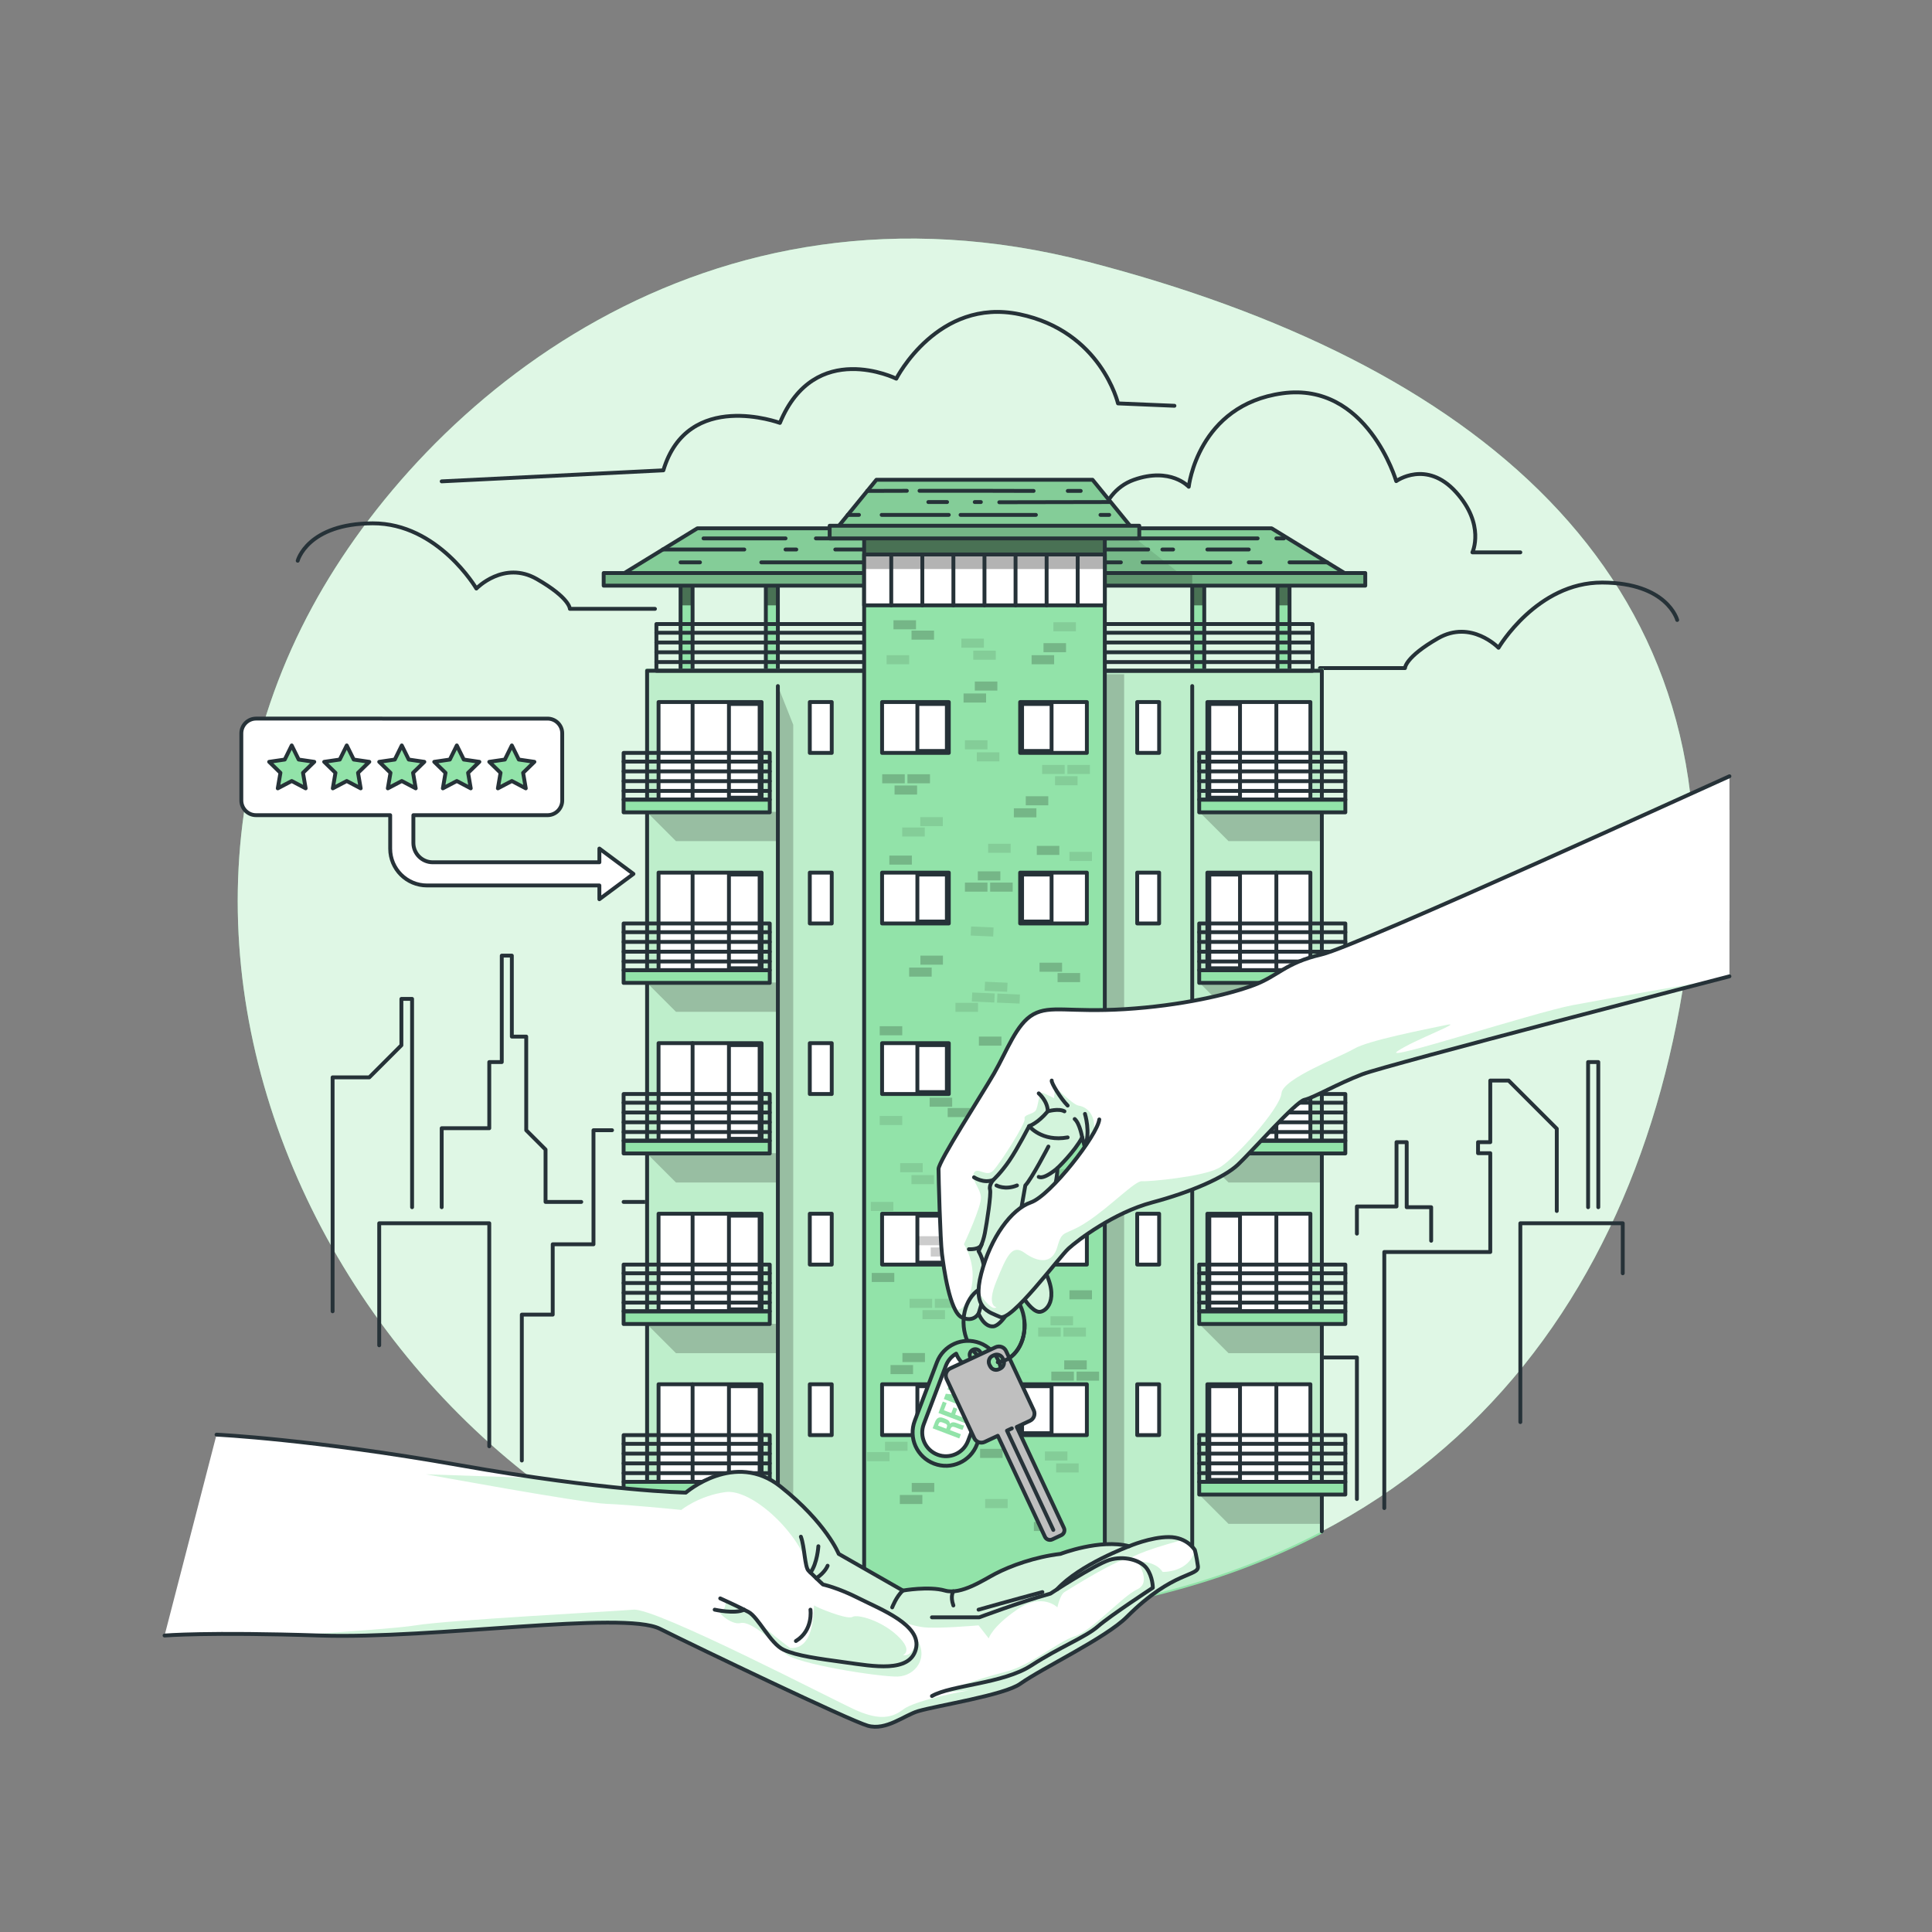 <?xml version="1.0" encoding="utf-8"?>
<!-- Generator: Adobe Illustrator 27.5.0, SVG Export Plug-In . SVG Version: 6.00 Build 0)  -->
<svg version="1.1" xmlns="http://www.w3.org/2000/svg" xmlns:xlink="http://www.w3.org/1999/xlink" x="0px" y="0px"
	 viewBox="0 0 500 500" style="enable-background:new 0 0 500 500;" xml:space="preserve">
<rect x="0" y="0" width="500" height="500" fill="#808080" stroke="none"/>
<g id="Background_Simple">
	<!-- <g>
		<path style="opacity:0.7;fill:#FFFFFF;" d="M67.931,167.086c0,0-27.877,71.988,11.297,144.503
			c39.174,72.516,119.879,110.802,184.469,143.548c64.59,32.746,131.661,16.799,163.534-36.838
			c31.873-53.637-11.845-91.928-11.897-168.418c-0.051-76.49,11.447-96.742-29.963-161.364
			c-41.41-64.623-143.059-78.925-219.9-30.996C88.631,105.45,67.931,167.086,67.931,167.086z"/>
	</g> -->
	<g>
		<path style="fill:#92E3A9;" d="M80.862,156.988c28.824-53.065,101.321-115.003,200.786-89.203
			c99.464,25.8,166.663,80.38,155.651,175.343c-11.011,94.963-68.874,173.858-193.518,176.168S17.664,273.337,80.862,156.988z"/>
		<path style="opacity:0.7;fill:#FFFFFF;" d="M80.862,156.988c28.824-53.065,101.321-115.003,200.786-89.203
			c99.464,25.8,166.663,80.38,155.651,175.343c-11.011,94.963-68.874,173.858-193.518,176.168S17.664,273.337,80.862,156.988z"/>
	</g>
</g>
<g id="Clouds">
	<g>
		<path style="fill:none;stroke:#263238;stroke-linecap:round;stroke-linejoin:round;stroke-miterlimit:10;" d="M77.043,145.119
			c0,0,2.508-9.632,19.419-9.682c16.91-0.05,26.822,16.878,26.822,16.878s7.09-7.373,15.659-2.452
			c8.569,4.921,8.545,7.71,8.545,7.71h22.015"/>
		<path style="fill:none;stroke:#263238;stroke-linecap:round;stroke-linejoin:round;stroke-miterlimit:10;" d="M434.058,160.447
			c0,0-2.509-9.632-19.419-9.682c-16.91-0.05-26.822,16.878-26.822,16.878s-7.09-7.373-15.659-2.452s-8.545,7.71-8.545,7.71h-22.015
			"/>
		<path style="fill:none;stroke:#263238;stroke-linecap:round;stroke-linejoin:round;stroke-miterlimit:10;" d="M393.463,142.951
			h-12.407c0,0,3.398-7.151-4.265-15.615c-7.663-8.464-15.45-2.821-15.45-2.821s-7.517-25.746-29.449-22.724
			c-21.932,3.021-24.245,24.184-24.245,24.184s-4.688-5.195-14.236-1.789c-9.548,3.406-10.992,16.481-8.632,21.983
			c0,0-10.875,2.114-11.596,11.391c0,0-0.672-8.207-10.906-8.458c-10.234-0.251-12.787,12.445-12.787,12.445h-11.486"/>
		<path style="fill:none;stroke:#263238;stroke-linecap:round;stroke-linejoin:round;stroke-miterlimit:10;" d="M114.31,124.576
			l57.364-2.855c6.305-21.095,30.167-12.272,30.167-12.272c9.03-21.876,30.117-11.45,30.117-11.45s10.724-21.083,31.881-16.671
			c21.157,4.412,25.499,23.073,25.499,23.073l14.604,0.613"/>
	</g>
</g>
<g id="Buildings_1_">
	<g>
		<polyline style="fill:none;stroke:#263238;stroke-linecap:round;stroke-linejoin:round;stroke-miterlimit:10;" points="
			86.077,339.362 86.077,278.816 95.577,278.816 103.881,270.512 103.881,258.514 106.648,258.514 106.648,312.426 		"/>
		<polyline style="fill:none;stroke:#263238;stroke-linecap:round;stroke-linejoin:round;stroke-miterlimit:10;" points="
			98.14,348.161 98.14,316.582 126.623,316.582 126.623,374.299 		"/>
		<polyline style="fill:none;stroke:#263238;stroke-linecap:round;stroke-linejoin:round;stroke-miterlimit:10;" points="
			114.31,312.426 114.31,291.982 126.623,291.982 126.623,274.862 129.857,274.862 129.857,247.317 132.463,247.317 
			132.463,268.269 136.187,268.269 136.187,292.502 141.187,297.502 141.187,311.057 150.429,311.057 		"/>
		<polyline style="fill:none;stroke:#263238;stroke-linecap:round;stroke-linejoin:round;stroke-miterlimit:10;" points="
			135.047,377.981 135.047,340.224 143.044,340.224 143.044,322.022 153.593,322.022 153.593,292.502 158.395,292.502 		"/>
		<polyline style="fill:none;stroke:#263238;stroke-linecap:round;stroke-linejoin:round;stroke-miterlimit:10;" points="
			370.385,321.103 370.385,312.426 364.055,312.426 364.055,295.589 361.418,295.589 361.418,312.228 351.167,312.228 
			351.167,319.263 		"/>
		<polyline style="fill:none;stroke:#263238;stroke-linecap:round;stroke-linejoin:round;stroke-miterlimit:10;" points="
			402.893,313.399 402.893,292.11 390.429,279.646 385.681,279.646 385.681,295.589 382.516,295.589 382.516,298.444 
			385.681,298.444 385.681,324.016 358.253,324.016 358.253,366.828 358.253,390.289 		"/>
		<polyline style="fill:none;stroke:#263238;stroke-linecap:round;stroke-linejoin:round;stroke-miterlimit:10;" points="
			393.463,368.032 393.463,316.582 419.967,316.582 419.967,329.524 		"/>
		<polyline style="fill:none;stroke:#263238;stroke-linecap:round;stroke-linejoin:round;stroke-miterlimit:10;" points="
			411,312.426 411,274.862 413.637,274.862 413.637,312.426 		"/>
		<polyline style="fill:none;stroke:#263238;stroke-linecap:round;stroke-linejoin:round;stroke-miterlimit:10;" points="
			351.167,387.947 351.167,351.31 324.699,351.31 324.699,303.367 303.225,281.893 303.225,259.525 298.661,259.525 
			298.661,353.277 		"/>
		<polyline style="fill:none;stroke:#263238;stroke-linecap:round;stroke-linejoin:round;stroke-miterlimit:10;" points="
			306.08,398.53 306.08,358.249 277.912,358.249 277.912,330.652 274.239,330.652 274.239,291.148 270.865,291.148 270.865,253.55 
			266.348,253.55 266.348,208.412 262.386,208.412 262.386,251.826 257.161,257.051 257.161,278.816 247.658,278.816 
			247.658,330.606 228.524,330.606 228.524,363.598 215.777,363.598 215.777,398.53 		"/>
		<polyline style="fill:none;stroke:#263238;stroke-linecap:round;stroke-linejoin:round;stroke-miterlimit:10;" points="
			161.389,311.057 176.313,311.057 176.313,347.195 188.149,347.195 188.149,376.81 		"/>
		<polyline style="fill:none;stroke:#263238;stroke-linecap:round;stroke-linejoin:round;stroke-miterlimit:10;" points="
			178.642,323.304 188.149,323.304 188.149,289.177 233.499,289.177 233.499,324.016 		"/>
		
			<line style="fill:none;stroke:#263238;stroke-linecap:round;stroke-linejoin:round;stroke-miterlimit:10;" x1="278.126" y1="316.582" x2="294.308" y2="316.582"/>
		<polyline style="fill:none;stroke:#263238;stroke-linecap:round;stroke-linejoin:round;stroke-miterlimit:10;" points="
			337.16,348.161 337.16,284.624 333.73,284.624 333.73,348.996 		"/>
	</g>
	<g>
		<g>
			<defs>
				<polygon id="XMLID_6_" points="333.73,143.5 333.73,174.49 330.62,174.49 330.62,148.3 311.66,148.3 311.66,174.49 
					308.55,174.49 308.55,148.3 201.31,148.3 201.31,174.49 198.2,174.49 198.2,148.3 179.24,148.3 179.24,174.49 176.13,174.49 
					176.13,143.5 				"/>
			</defs>
			<use xlink:href="#XMLID_6_"  style="overflow:visible;fill:#92E3A9;"/>
			<clipPath id="XMLID_00000011728913738622011050000005002935448878951576_">
				<use xlink:href="#XMLID_6_"  style="overflow:visible;"/>
			</clipPath>
			<polygon style="opacity:0.5;clip-path:url(#XMLID_00000011728913738622011050000005002935448878951576_);" points="333.73,143.5 
				333.73,156.66 330.62,156.66 330.62,148.3 311.66,148.3 311.66,156.66 308.55,156.66 308.55,148.3 201.31,148.3 201.31,156.66 
				198.2,156.66 198.2,148.3 179.24,148.3 179.24,156.66 176.13,156.66 176.13,143.5 			"/>
			
				<use xlink:href="#XMLID_6_"  style="overflow:visible;fill:none;stroke:#263238;stroke-linecap:round;stroke-linejoin:round;stroke-miterlimit:10;"/>
		</g>
		<g>
			<defs>
				<polygon id="XMLID_4_" points="329.097,136.731 285.369,136.731 264.193,136.731 180.465,136.731 158.395,150.264 
					243.158,150.264 276.404,150.264 351.167,150.264 				"/>
			</defs>
			<use xlink:href="#XMLID_4_"  style="overflow:visible;fill:#92E3A9;"/>
			<clipPath id="XMLID_00000061464535828720373660000004876125581154033032_">
				<use xlink:href="#XMLID_4_"  style="overflow:visible;"/>
			</clipPath>
			<polygon style="opacity:0.1;clip-path:url(#XMLID_00000061464535828720373660000004876125581154033032_);" points="
				329.097,136.731 285.369,136.731 264.193,136.731 180.465,136.731 158.395,150.264 243.158,150.264 276.404,150.264 
				351.167,150.264 			"/>
			<polygon style="opacity:0.1;clip-path:url(#XMLID_00000061464535828720373660000004876125581154033032_);" points="
				290.532,136.731 224.407,136.731 224.407,150.264 307.615,150.264 			"/>
			
				<use xlink:href="#XMLID_4_"  style="overflow:visible;fill:none;stroke:#263238;stroke-linecap:round;stroke-linejoin:round;stroke-miterlimit:10;"/>
		</g>
		<g>
			
				<line style="fill:none;stroke:#263238;stroke-linecap:round;stroke-linejoin:round;stroke-miterlimit:10;" x1="211.152" y1="139.334" x2="325.475" y2="139.334"/>
			
				<line style="fill:none;stroke:#263238;stroke-linecap:round;stroke-linejoin:round;stroke-miterlimit:10;" x1="297.145" y1="142.212" x2="216.172" y2="142.212"/>
			
				<line style="fill:none;stroke:#263238;stroke-linecap:round;stroke-linejoin:round;stroke-miterlimit:10;" x1="197.022" y1="145.535" x2="290.08" y2="145.535"/>
			
				<line style="fill:none;stroke:#263238;stroke-linecap:round;stroke-linejoin:round;stroke-miterlimit:10;" x1="300.824" y1="142.212" x2="303.593" y2="142.212"/>
			
				<line style="fill:none;stroke:#263238;stroke-linecap:round;stroke-linejoin:round;stroke-miterlimit:10;" x1="312.467" y1="142.212" x2="323.176" y2="142.212"/>
			
				<line style="fill:none;stroke:#263238;stroke-linecap:round;stroke-linejoin:round;stroke-miterlimit:10;" x1="330.32" y1="139.334" x2="332.275" y2="139.334"/>
			
				<line style="fill:none;stroke:#263238;stroke-linecap:round;stroke-linejoin:round;stroke-miterlimit:10;" x1="295.681" y1="145.535" x2="318.429" y2="145.535"/>
			
				<line style="fill:none;stroke:#263238;stroke-linecap:round;stroke-linejoin:round;stroke-miterlimit:10;" x1="323.176" y1="145.535" x2="326.221" y2="145.535"/>
			
				<line style="fill:none;stroke:#263238;stroke-linecap:round;stroke-linejoin:round;stroke-miterlimit:10;" x1="333.73" y1="145.535" x2="343.456" y2="145.535"/>
			
				<line style="fill:none;stroke:#263238;stroke-linecap:round;stroke-linejoin:round;stroke-miterlimit:10;" x1="171.526" y1="142.212" x2="192.622" y2="142.212"/>
			
				<line style="fill:none;stroke:#263238;stroke-linecap:round;stroke-linejoin:round;stroke-miterlimit:10;" x1="203.299" y1="142.212" x2="206.077" y2="142.212"/>
			
				<line style="fill:none;stroke:#263238;stroke-linecap:round;stroke-linejoin:round;stroke-miterlimit:10;" x1="203.299" y1="139.334" x2="182.074" y2="139.334"/>
			
				<line style="fill:none;stroke:#263238;stroke-linecap:round;stroke-linejoin:round;stroke-miterlimit:10;" x1="176.13" y1="145.535" x2="181.154" y2="145.535"/>
		</g>
		<path style="fill:#92E3A9;stroke:#92E3A9;stroke-miterlimit:10;" d="M342.09,173.59v222.73c-26.59,13.97-59.16,22.25-98.31,22.98
			c-27,0.5-52.92-6.07-76.31-17.85V173.59H342.09z"/>
		<path style="opacity:0.4;fill:#FFFFFF;" d="M342.09,173.59v222.73c-26.59,13.97-59.16,22.25-98.31,22.98
			c-27,0.5-52.92-6.07-76.31-17.85V173.59H342.09z"/>
		<g>
			<rect x="283.199" y="174.49" style="opacity:0.2;" width="7.727" height="239.173"/>
			<polygon style="opacity:0.2;" points="205.286,401.334 201.312,411.334 201.312,177.553 205.286,187.553 			"/>
			<g>
				<polyline style="opacity:0.2;" points="310.353,386.791 317.932,394.37 342.09,394.37 342.09,386.791 310.353,386.791 				"/>
				<polyline style="opacity:0.2;" points="310.353,342.617 317.932,350.197 342.09,350.197 342.09,342.617 310.353,342.617 				"/>
				<polyline style="opacity:0.2;" points="310.353,298.444 317.932,306.024 342.09,306.024 342.09,298.444 310.353,298.444 				"/>
				<polyline style="opacity:0.2;" points="310.353,254.271 317.932,261.851 342.09,261.851 342.09,254.271 310.353,254.271 				"/>
				<polyline style="opacity:0.2;" points="310.353,210.098 317.932,217.678 342.09,217.678 342.09,210.098 310.353,210.098 				"/>
			</g>
			<g>
				<polyline style="opacity:0.2;" points="167.353,386.791 174.932,394.37 201.09,394.37 201.09,386.791 167.353,386.791 				"/>
				<polyline style="opacity:0.2;" points="167.353,342.617 174.932,350.197 201.09,350.197 201.09,342.617 167.353,342.617 				"/>
				<polyline style="opacity:0.2;" points="167.353,298.444 174.932,306.024 201.09,306.024 201.09,298.444 167.353,298.444 				"/>
				<polyline style="opacity:0.2;" points="167.353,254.271 174.932,261.851 201.09,261.851 201.09,254.271 167.353,254.271 				"/>
				<polyline style="opacity:0.2;" points="167.353,210.098 174.932,217.678 201.09,217.678 201.09,210.098 167.353,210.098 				"/>
			</g>
		</g>
		<g>
			
				<line style="fill:none;stroke:#263238;stroke-linecap:round;stroke-linejoin:round;stroke-miterlimit:10;" x1="169.873" y1="163.75" x2="339.689" y2="163.75"/>
			
				<line style="fill:none;stroke:#263238;stroke-linecap:round;stroke-linejoin:round;stroke-miterlimit:10;" x1="169.873" y1="166.279" x2="339.689" y2="166.279"/>
			
				<line style="fill:none;stroke:#263238;stroke-linecap:round;stroke-linejoin:round;stroke-miterlimit:10;" x1="169.873" y1="168.807" x2="339.689" y2="168.807"/>
			
				<line style="fill:none;stroke:#263238;stroke-linecap:round;stroke-linejoin:round;stroke-miterlimit:10;" x1="169.873" y1="171.336" x2="339.689" y2="171.336"/>
			
				<rect x="169.873" y="161.497" style="fill:none;stroke:#263238;stroke-linecap:round;stroke-linejoin:round;stroke-miterlimit:10;" width="169.816" height="12.091"/>
		</g>
		<g>
			<defs>
				<rect id="XMLID_2_" x="156.231" y="148.295" width="197.1" height="3.274"/>
			</defs>
			<use xlink:href="#XMLID_2_"  style="overflow:visible;fill:#92E3A9;"/>
			<clipPath id="XMLID_00000103225837509707189960000018222597346773396867_">
				<use xlink:href="#XMLID_2_"  style="overflow:visible;"/>
			</clipPath>
			
				<rect x="156.231" y="148.295" style="opacity:0.2;clip-path:url(#XMLID_00000103225837509707189960000018222597346773396867_);" width="197.1" height="3.274"/>
			
				<rect x="224.407" y="148.295" style="opacity:0.2;clip-path:url(#XMLID_00000103225837509707189960000018222597346773396867_);" width="84.142" height="3.274"/>
			
				<use xlink:href="#XMLID_2_"  style="overflow:visible;fill:none;stroke:#263238;stroke-linecap:round;stroke-linejoin:round;stroke-miterlimit:10;"/>
		</g>
		<polyline style="fill:none;stroke:#263238;stroke-linecap:round;stroke-linejoin:round;stroke-miterlimit:10;" points="
			167.47,401.45 167.47,173.59 342.09,173.59 342.09,396.32 		"/>
		<g>
			<defs>
				<polyline id="XMLID_1_" points="223.641,420.901 223.641,136.731 285.921,136.731 285.921,418.901 				"/>
			</defs>
			<use xlink:href="#XMLID_1_"  style="overflow:visible;fill:#92E3A9;"/>
			<clipPath id="XMLID_00000030470679119387250230000004073351584798983089_">
				<use xlink:href="#XMLID_1_"  style="overflow:visible;"/>
			</clipPath>
			
				<rect x="223.641" y="139.334" style="opacity:0.5;clip-path:url(#XMLID_00000030470679119387250230000004073351584798983089_);" width="62.281" height="7.403"/>
			
				<use xlink:href="#XMLID_1_"  style="overflow:visible;fill:none;stroke:#263238;stroke-linecap:round;stroke-linejoin:round;stroke-miterlimit:10;"/>
		</g>
		<g>
			<g>
				
					<rect x="228.283" y="181.691" style="fill:#FFFFFF;stroke:#263238;stroke-linecap:round;stroke-linejoin:round;stroke-miterlimit:10;" width="17.266" height="13.161"/>
				<g>
					<rect x="237.415" y="182.191" style="fill:#FFFFFF;" width="7.633" height="12.161"/>
					<path style="fill:#263238;" d="M244.548,182.691v11.161h-6.633v-11.161H244.548 M245.548,181.691h-8.633v13.161h8.633V181.691
						L245.548,181.691z"/>
				</g>
			</g>
			<g>
				<g>
					
						<rect x="170.433" y="181.691" style="fill:#FFFFFF;stroke:#263238;stroke-linecap:round;stroke-linejoin:round;stroke-miterlimit:10;" width="26.662" height="25.252"/>
					
						<line style="fill:none;stroke:#263238;stroke-linecap:round;stroke-linejoin:round;stroke-miterlimit:10;" x1="179.242" y1="181.691" x2="179.242" y2="206.943"/>
					<g>
						<path style="fill:#263238;" d="M196.095,182.691v23.252h-6.946v-23.252H196.095 M197.095,181.691h-8.946v25.252h8.946V181.691
							L197.095,181.691z"/>
					</g>
				</g>
				
					<rect x="161.389" y="206.943" style="fill:#92E3A9;stroke:#263238;stroke-linecap:round;stroke-linejoin:round;stroke-miterlimit:10;" width="37.82" height="3.289"/>
				<g>
					
						<line style="fill:none;stroke:#263238;stroke-linecap:round;stroke-linejoin:round;stroke-miterlimit:10;" x1="161.389" y1="197.105" x2="199.209" y2="197.105"/>
					
						<line style="fill:none;stroke:#263238;stroke-linecap:round;stroke-linejoin:round;stroke-miterlimit:10;" x1="161.389" y1="199.633" x2="199.209" y2="199.633"/>
					
						<line style="fill:none;stroke:#263238;stroke-linecap:round;stroke-linejoin:round;stroke-miterlimit:10;" x1="161.389" y1="202.162" x2="199.209" y2="202.162"/>
					
						<line style="fill:none;stroke:#263238;stroke-linecap:round;stroke-linejoin:round;stroke-miterlimit:10;" x1="161.389" y1="204.691" x2="199.209" y2="204.691"/>
					
						<rect x="161.389" y="194.852" style="fill:none;stroke:#263238;stroke-linecap:round;stroke-linejoin:round;stroke-miterlimit:10;" width="37.82" height="12.091"/>
				</g>
			</g>
			
				<rect x="209.579" y="181.691" style="fill:#FFFFFF;stroke:#263238;stroke-linecap:round;stroke-linejoin:round;stroke-miterlimit:10;" width="5.675" height="13.161"/>
			<g>
				
					<rect x="264.014" y="181.691" transform="matrix(-1 -1.224647e-16 1.224647e-16 -1 545.293 376.543)" style="fill:#FFFFFF;stroke:#263238;stroke-linecap:round;stroke-linejoin:round;stroke-miterlimit:10;" width="17.266" height="13.161"/>
				<g>
					<rect x="264.514" y="182.191" style="fill:#FFFFFF;" width="7.633" height="12.161"/>
					<path style="fill:#263238;" d="M271.647,182.691v11.161h-6.633v-11.161H271.647 M272.647,181.691h-8.633v13.161h8.633V181.691
						L272.647,181.691z"/>
				</g>
			</g>
			<g>
				<g>
					
						<rect x="312.467" y="181.691" transform="matrix(-1 -1.224647e-16 1.224647e-16 -1 651.596 388.634)" style="fill:#FFFFFF;stroke:#263238;stroke-linecap:round;stroke-linejoin:round;stroke-miterlimit:10;" width="26.662" height="25.252"/>
					
						<line style="fill:none;stroke:#263238;stroke-linecap:round;stroke-linejoin:round;stroke-miterlimit:10;" x1="330.32" y1="181.691" x2="330.32" y2="206.943"/>
					<g>
						<path style="fill:#263238;" d="M320.413,182.691v23.252h-6.946v-23.252H320.413 M321.413,181.691h-8.946v25.252h8.946V181.691
							L321.413,181.691z"/>
					</g>
				</g>
				
					<rect x="310.353" y="206.943" transform="matrix(-1 -1.224647e-16 1.224647e-16 -1 658.526 417.175)" style="fill:#92E3A9;stroke:#263238;stroke-linecap:round;stroke-linejoin:round;stroke-miterlimit:10;" width="37.82" height="3.289"/>
				<g>
					
						<line style="fill:none;stroke:#263238;stroke-linecap:round;stroke-linejoin:round;stroke-miterlimit:10;" x1="348.173" y1="197.105" x2="310.353" y2="197.105"/>
					
						<line style="fill:none;stroke:#263238;stroke-linecap:round;stroke-linejoin:round;stroke-miterlimit:10;" x1="348.173" y1="199.633" x2="310.353" y2="199.633"/>
					
						<line style="fill:none;stroke:#263238;stroke-linecap:round;stroke-linejoin:round;stroke-miterlimit:10;" x1="348.173" y1="202.162" x2="310.353" y2="202.162"/>
					
						<line style="fill:none;stroke:#263238;stroke-linecap:round;stroke-linejoin:round;stroke-miterlimit:10;" x1="348.173" y1="204.691" x2="310.353" y2="204.691"/>
					
						<rect x="310.353" y="194.852" transform="matrix(-1 -1.224647e-16 1.224647e-16 -1 658.526 401.796)" style="fill:none;stroke:#263238;stroke-linecap:round;stroke-linejoin:round;stroke-miterlimit:10;" width="37.82" height="12.091"/>
				</g>
			</g>
			
				<rect x="294.308" y="181.691" transform="matrix(-1 -1.224647e-16 1.224647e-16 -1 594.291 376.543)" style="fill:#FFFFFF;stroke:#263238;stroke-linecap:round;stroke-linejoin:round;stroke-miterlimit:10;" width="5.675" height="13.161"/>
		</g>
		<g>
			<g>
				
					<rect x="228.283" y="225.831" style="fill:#FFFFFF;stroke:#263238;stroke-linecap:round;stroke-linejoin:round;stroke-miterlimit:10;" width="17.266" height="13.161"/>
				<g>
					<rect x="237.415" y="226.331" style="fill:#FFFFFF;" width="7.633" height="12.162"/>
					<path style="fill:#263238;" d="M244.548,226.831v11.161h-6.633v-11.161H244.548 M245.548,225.831h-8.633v13.161h8.633V225.831
						L245.548,225.831z"/>
				</g>
			</g>
			<g>
				<g>
					
						<rect x="170.433" y="225.831" style="fill:#FFFFFF;stroke:#263238;stroke-linecap:round;stroke-linejoin:round;stroke-miterlimit:10;" width="26.662" height="25.253"/>
					
						<line style="fill:none;stroke:#263238;stroke-linecap:round;stroke-linejoin:round;stroke-miterlimit:10;" x1="179.242" y1="225.831" x2="179.242" y2="251.083"/>
					<g>
						<path style="fill:#263238;" d="M196.095,226.831v23.252h-6.946v-23.252H196.095 M197.095,225.831h-8.946v25.252h8.946V225.831
							L197.095,225.831z"/>
					</g>
				</g>
				
					<rect x="161.389" y="251.083" style="fill:#92E3A9;stroke:#263238;stroke-linecap:round;stroke-linejoin:round;stroke-miterlimit:10;" width="37.82" height="3.289"/>
				<g>
					
						<line style="fill:none;stroke:#263238;stroke-linecap:round;stroke-linejoin:round;stroke-miterlimit:10;" x1="161.389" y1="241.244" x2="199.209" y2="241.244"/>
					
						<line style="fill:none;stroke:#263238;stroke-linecap:round;stroke-linejoin:round;stroke-miterlimit:10;" x1="161.389" y1="243.773" x2="199.209" y2="243.773"/>
					
						<line style="fill:none;stroke:#263238;stroke-linecap:round;stroke-linejoin:round;stroke-miterlimit:10;" x1="161.389" y1="246.302" x2="199.209" y2="246.302"/>
					
						<line style="fill:none;stroke:#263238;stroke-linecap:round;stroke-linejoin:round;stroke-miterlimit:10;" x1="161.389" y1="248.83" x2="199.209" y2="248.83"/>
					
						<rect x="161.389" y="238.992" style="fill:none;stroke:#263238;stroke-linecap:round;stroke-linejoin:round;stroke-miterlimit:10;" width="37.82" height="12.091"/>
				</g>
			</g>
			
				<rect x="209.579" y="225.831" style="fill:#FFFFFF;stroke:#263238;stroke-linecap:round;stroke-linejoin:round;stroke-miterlimit:10;" width="5.675" height="13.161"/>
			<g>
				
					<rect x="264.014" y="225.831" transform="matrix(-1 -1.224647e-16 1.224647e-16 -1 545.293 464.822)" style="fill:#FFFFFF;stroke:#263238;stroke-linecap:round;stroke-linejoin:round;stroke-miterlimit:10;" width="17.266" height="13.161"/>
				<g>
					<rect x="264.514" y="226.331" style="fill:#FFFFFF;" width="7.633" height="12.162"/>
					<path style="fill:#263238;" d="M271.647,226.831v11.161h-6.633v-11.161H271.647 M272.647,225.831h-8.633v13.161h8.633V225.831
						L272.647,225.831z"/>
				</g>
			</g>
			<g>
				<g>
					
						<rect x="312.467" y="225.831" transform="matrix(-1 -1.224647e-16 1.224647e-16 -1 651.596 476.913)" style="fill:#FFFFFF;stroke:#263238;stroke-linecap:round;stroke-linejoin:round;stroke-miterlimit:10;" width="26.662" height="25.253"/>
					
						<line style="fill:none;stroke:#263238;stroke-linecap:round;stroke-linejoin:round;stroke-miterlimit:10;" x1="330.32" y1="225.831" x2="330.32" y2="251.083"/>
					<g>
						<path style="fill:#263238;" d="M320.413,226.831v23.252h-6.946v-23.252H320.413 M321.413,225.831h-8.946v25.252h8.946V225.831
							L321.413,225.831z"/>
					</g>
				</g>
				
					<rect x="310.353" y="251.083" transform="matrix(-1 -1.224647e-16 1.224647e-16 -1 658.526 505.455)" style="fill:#92E3A9;stroke:#263238;stroke-linecap:round;stroke-linejoin:round;stroke-miterlimit:10;" width="37.82" height="3.289"/>
				<g>
					
						<line style="fill:none;stroke:#263238;stroke-linecap:round;stroke-linejoin:round;stroke-miterlimit:10;" x1="348.173" y1="241.244" x2="310.353" y2="241.244"/>
					
						<line style="fill:none;stroke:#263238;stroke-linecap:round;stroke-linejoin:round;stroke-miterlimit:10;" x1="348.173" y1="243.773" x2="310.353" y2="243.773"/>
					
						<line style="fill:none;stroke:#263238;stroke-linecap:round;stroke-linejoin:round;stroke-miterlimit:10;" x1="348.173" y1="246.302" x2="310.353" y2="246.302"/>
					
						<line style="fill:none;stroke:#263238;stroke-linecap:round;stroke-linejoin:round;stroke-miterlimit:10;" x1="348.173" y1="248.83" x2="310.353" y2="248.83"/>
					
						<rect x="310.353" y="238.992" transform="matrix(-1 -1.224647e-16 1.224647e-16 -1 658.526 490.075)" style="fill:none;stroke:#263238;stroke-linecap:round;stroke-linejoin:round;stroke-miterlimit:10;" width="37.82" height="12.091"/>
				</g>
			</g>
			
				<rect x="294.308" y="225.831" transform="matrix(-1 -1.224647e-16 1.224647e-16 -1 594.291 464.822)" style="fill:#FFFFFF;stroke:#263238;stroke-linecap:round;stroke-linejoin:round;stroke-miterlimit:10;" width="5.675" height="13.161"/>
		</g>
		<g>
			<g>
				
					<rect x="228.283" y="269.97" style="fill:#FFFFFF;stroke:#263238;stroke-linecap:round;stroke-linejoin:round;stroke-miterlimit:10;" width="17.266" height="13.161"/>
				<g>
					<rect x="237.415" y="270.47" style="fill:#FFFFFF;" width="7.633" height="12.162"/>
					<path style="fill:#263238;" d="M244.548,270.97v11.161h-6.633V270.97H244.548 M245.548,269.97h-8.633v13.161h8.633V269.97
						L245.548,269.97z"/>
				</g>
			</g>
			<g>
				<g>
					
						<rect x="170.433" y="269.97" style="fill:#FFFFFF;stroke:#263238;stroke-linecap:round;stroke-linejoin:round;stroke-miterlimit:10;" width="26.662" height="25.252"/>
					
						<line style="fill:none;stroke:#263238;stroke-linecap:round;stroke-linejoin:round;stroke-miterlimit:10;" x1="179.242" y1="269.97" x2="179.242" y2="295.223"/>
					<g>
						<path style="fill:#263238;" d="M196.095,270.97v23.252h-6.946V270.97H196.095 M197.095,269.97h-8.946v25.252h8.946V269.97
							L197.095,269.97z"/>
					</g>
				</g>
				
					<rect x="161.389" y="295.223" style="fill:#92E3A9;stroke:#263238;stroke-linecap:round;stroke-linejoin:round;stroke-miterlimit:10;" width="37.82" height="3.289"/>
				<g>
					
						<line style="fill:none;stroke:#263238;stroke-linecap:round;stroke-linejoin:round;stroke-miterlimit:10;" x1="161.389" y1="285.384" x2="199.209" y2="285.384"/>
					
						<line style="fill:none;stroke:#263238;stroke-linecap:round;stroke-linejoin:round;stroke-miterlimit:10;" x1="161.389" y1="287.913" x2="199.209" y2="287.913"/>
					
						<line style="fill:none;stroke:#263238;stroke-linecap:round;stroke-linejoin:round;stroke-miterlimit:10;" x1="161.389" y1="290.441" x2="199.209" y2="290.441"/>
					
						<line style="fill:none;stroke:#263238;stroke-linecap:round;stroke-linejoin:round;stroke-miterlimit:10;" x1="161.389" y1="292.97" x2="199.209" y2="292.97"/>
					
						<rect x="161.389" y="283.131" style="fill:none;stroke:#263238;stroke-linecap:round;stroke-linejoin:round;stroke-miterlimit:10;" width="37.82" height="12.091"/>
				</g>
			</g>
			
				<rect x="209.579" y="269.97" style="fill:#FFFFFF;stroke:#263238;stroke-linecap:round;stroke-linejoin:round;stroke-miterlimit:10;" width="5.675" height="13.161"/>
			<g>
				
					<rect x="264.014" y="269.97" transform="matrix(-1 -1.224647e-16 1.224647e-16 -1 545.293 553.102)" style="fill:#FFFFFF;stroke:#263238;stroke-linecap:round;stroke-linejoin:round;stroke-miterlimit:10;" width="17.266" height="13.161"/>
				<g>
					<rect x="264.514" y="270.47" style="fill:#FFFFFF;" width="7.633" height="12.162"/>
					<path style="fill:#263238;" d="M271.647,270.97v11.161h-6.633V270.97H271.647 M272.647,269.97h-8.633v13.161h8.633V269.97
						L272.647,269.97z"/>
				</g>
			</g>
			<g>
				<g>
					
						<rect x="312.467" y="269.97" transform="matrix(-1 -1.224647e-16 1.224647e-16 -1 651.596 565.193)" style="fill:#FFFFFF;stroke:#263238;stroke-linecap:round;stroke-linejoin:round;stroke-miterlimit:10;" width="26.662" height="25.252"/>
					
						<line style="fill:none;stroke:#263238;stroke-linecap:round;stroke-linejoin:round;stroke-miterlimit:10;" x1="330.32" y1="269.97" x2="330.32" y2="295.223"/>
					<g>
						<path style="fill:#263238;" d="M320.413,270.97v23.252h-6.946V270.97H320.413 M321.413,269.97h-8.946v25.252h8.946V269.97
							L321.413,269.97z"/>
					</g>
				</g>
				
					<rect x="310.353" y="295.223" transform="matrix(-1 -1.224647e-16 1.224647e-16 -1 658.526 593.734)" style="fill:#92E3A9;stroke:#263238;stroke-linecap:round;stroke-linejoin:round;stroke-miterlimit:10;" width="37.82" height="3.289"/>
				<g>
					
						<line style="fill:none;stroke:#263238;stroke-linecap:round;stroke-linejoin:round;stroke-miterlimit:10;" x1="348.173" y1="285.384" x2="310.353" y2="285.384"/>
					
						<line style="fill:none;stroke:#263238;stroke-linecap:round;stroke-linejoin:round;stroke-miterlimit:10;" x1="348.173" y1="287.913" x2="310.353" y2="287.913"/>
					
						<line style="fill:none;stroke:#263238;stroke-linecap:round;stroke-linejoin:round;stroke-miterlimit:10;" x1="348.173" y1="290.441" x2="310.353" y2="290.441"/>
					
						<line style="fill:none;stroke:#263238;stroke-linecap:round;stroke-linejoin:round;stroke-miterlimit:10;" x1="348.173" y1="292.97" x2="310.353" y2="292.97"/>
					
						<rect x="310.353" y="283.131" transform="matrix(-1 -1.224647e-16 1.224647e-16 -1 658.526 578.354)" style="fill:none;stroke:#263238;stroke-linecap:round;stroke-linejoin:round;stroke-miterlimit:10;" width="37.82" height="12.091"/>
				</g>
			</g>
			
				<rect x="294.308" y="269.97" transform="matrix(-1 -1.224647e-16 1.224647e-16 -1 594.291 553.102)" style="fill:#FFFFFF;stroke:#263238;stroke-linecap:round;stroke-linejoin:round;stroke-miterlimit:10;" width="5.675" height="13.161"/>
		</g>
		<g>
			<g>
				
					<rect x="228.283" y="314.11" style="fill:#FFFFFF;stroke:#263238;stroke-linecap:round;stroke-linejoin:round;stroke-miterlimit:10;" width="17.266" height="13.161"/>
				<g>
					<rect x="237.415" y="314.609" style="fill:#FFFFFF;" width="7.633" height="12.162"/>
					<path style="fill:#263238;" d="M244.548,315.11v11.161h-6.633V315.11H244.548 M245.548,314.11h-8.633v13.161h8.633V314.11
						L245.548,314.11z"/>
				</g>
			</g>
			<g>
				<g>
					
						<rect x="170.433" y="314.11" style="fill:#FFFFFF;stroke:#263238;stroke-linecap:round;stroke-linejoin:round;stroke-miterlimit:10;" width="26.662" height="25.253"/>
					
						<line style="fill:none;stroke:#263238;stroke-linecap:round;stroke-linejoin:round;stroke-miterlimit:10;" x1="179.242" y1="314.11" x2="179.242" y2="339.362"/>
					<g>
						<path style="fill:#263238;" d="M196.095,315.11v23.253h-6.946V315.11H196.095 M197.095,314.11h-8.946v25.253h8.946V314.11
							L197.095,314.11z"/>
					</g>
				</g>
				
					<rect x="161.389" y="339.362" style="fill:#92E3A9;stroke:#263238;stroke-linecap:round;stroke-linejoin:round;stroke-miterlimit:10;" width="37.82" height="3.289"/>
				<g>
					
						<line style="fill:none;stroke:#263238;stroke-linecap:round;stroke-linejoin:round;stroke-miterlimit:10;" x1="161.389" y1="329.524" x2="199.209" y2="329.524"/>
					
						<line style="fill:none;stroke:#263238;stroke-linecap:round;stroke-linejoin:round;stroke-miterlimit:10;" x1="161.389" y1="332.052" x2="199.209" y2="332.052"/>
					
						<line style="fill:none;stroke:#263238;stroke-linecap:round;stroke-linejoin:round;stroke-miterlimit:10;" x1="161.389" y1="334.581" x2="199.209" y2="334.581"/>
					
						<line style="fill:none;stroke:#263238;stroke-linecap:round;stroke-linejoin:round;stroke-miterlimit:10;" x1="161.389" y1="337.11" x2="199.209" y2="337.11"/>
					
						<rect x="161.389" y="327.271" style="fill:none;stroke:#263238;stroke-linecap:round;stroke-linejoin:round;stroke-miterlimit:10;" width="37.82" height="12.091"/>
				</g>
			</g>
			
				<rect x="209.579" y="314.11" style="fill:#FFFFFF;stroke:#263238;stroke-linecap:round;stroke-linejoin:round;stroke-miterlimit:10;" width="5.675" height="13.161"/>
			<g>
				
					<rect x="264.014" y="314.11" transform="matrix(-1 -1.224647e-16 1.224647e-16 -1 545.293 641.381)" style="fill:#FFFFFF;stroke:#263238;stroke-linecap:round;stroke-linejoin:round;stroke-miterlimit:10;" width="17.266" height="13.161"/>
				<g>
					<rect x="264.514" y="314.609" style="fill:#FFFFFF;" width="7.633" height="12.162"/>
					<path style="fill:#263238;" d="M271.647,315.11v11.161h-6.633V315.11H271.647 M272.647,314.11h-8.633v13.161h8.633V314.11
						L272.647,314.11z"/>
				</g>
			</g>
			<g>
				<g>
					
						<rect x="312.467" y="314.11" transform="matrix(-1 -1.224647e-16 1.224647e-16 -1 651.596 653.472)" style="fill:#FFFFFF;stroke:#263238;stroke-linecap:round;stroke-linejoin:round;stroke-miterlimit:10;" width="26.662" height="25.253"/>
					
						<line style="fill:none;stroke:#263238;stroke-linecap:round;stroke-linejoin:round;stroke-miterlimit:10;" x1="330.32" y1="314.11" x2="330.32" y2="339.362"/>
					<g>
						<path style="fill:#263238;" d="M320.413,315.11v23.253h-6.946V315.11H320.413 M321.413,314.11h-8.946v25.253h8.946V314.11
							L321.413,314.11z"/>
					</g>
				</g>
				
					<rect x="310.353" y="339.362" transform="matrix(-1 -1.224647e-16 1.224647e-16 -1 658.526 682.013)" style="fill:#92E3A9;stroke:#263238;stroke-linecap:round;stroke-linejoin:round;stroke-miterlimit:10;" width="37.82" height="3.289"/>
				<g>
					
						<line style="fill:none;stroke:#263238;stroke-linecap:round;stroke-linejoin:round;stroke-miterlimit:10;" x1="348.173" y1="329.524" x2="310.353" y2="329.524"/>
					
						<line style="fill:none;stroke:#263238;stroke-linecap:round;stroke-linejoin:round;stroke-miterlimit:10;" x1="348.173" y1="332.052" x2="310.353" y2="332.052"/>
					
						<line style="fill:none;stroke:#263238;stroke-linecap:round;stroke-linejoin:round;stroke-miterlimit:10;" x1="348.173" y1="334.581" x2="310.353" y2="334.581"/>
					
						<line style="fill:none;stroke:#263238;stroke-linecap:round;stroke-linejoin:round;stroke-miterlimit:10;" x1="348.173" y1="337.11" x2="310.353" y2="337.11"/>
					
						<rect x="310.353" y="327.271" transform="matrix(-1 -1.224647e-16 1.224647e-16 -1 658.526 666.633)" style="fill:none;stroke:#263238;stroke-linecap:round;stroke-linejoin:round;stroke-miterlimit:10;" width="37.82" height="12.091"/>
				</g>
			</g>
			
				<rect x="294.308" y="314.11" transform="matrix(-1 -1.224647e-16 1.224647e-16 -1 594.291 641.381)" style="fill:#FFFFFF;stroke:#263238;stroke-linecap:round;stroke-linejoin:round;stroke-miterlimit:10;" width="5.675" height="13.161"/>
		</g>
		<g>
			<g>
				
					<rect x="228.283" y="358.249" style="fill:#FFFFFF;stroke:#263238;stroke-linecap:round;stroke-linejoin:round;stroke-miterlimit:10;" width="17.266" height="13.161"/>
				<g>
					<rect x="237.415" y="358.749" style="fill:#FFFFFF;" width="7.633" height="12.162"/>
					<path style="fill:#263238;" d="M244.548,359.25v11.161h-6.633V359.25H244.548 M245.548,358.25h-8.633v13.161h8.633V358.25
						L245.548,358.25z"/>
				</g>
			</g>
			<g>
				<g>
					
						<rect x="170.433" y="358.249" style="fill:#FFFFFF;stroke:#263238;stroke-linecap:round;stroke-linejoin:round;stroke-miterlimit:10;" width="26.662" height="25.253"/>
					
						<line style="fill:none;stroke:#263238;stroke-linecap:round;stroke-linejoin:round;stroke-miterlimit:10;" x1="179.242" y1="358.249" x2="179.242" y2="383.502"/>
					<g>
						<path style="fill:#263238;" d="M196.095,359.25v23.252h-6.946V359.25H196.095 M197.095,358.25h-8.946v25.252h8.946V358.25
							L197.095,358.25z"/>
					</g>
				</g>
				
					<rect x="161.389" y="383.502" style="fill:#92E3A9;stroke:#263238;stroke-linecap:round;stroke-linejoin:round;stroke-miterlimit:10;" width="37.82" height="3.289"/>
				<g>
					
						<line style="fill:none;stroke:#263238;stroke-linecap:round;stroke-linejoin:round;stroke-miterlimit:10;" x1="161.389" y1="373.663" x2="199.209" y2="373.663"/>
					
						<line style="fill:none;stroke:#263238;stroke-linecap:round;stroke-linejoin:round;stroke-miterlimit:10;" x1="161.389" y1="376.192" x2="199.209" y2="376.192"/>
					
						<line style="fill:none;stroke:#263238;stroke-linecap:round;stroke-linejoin:round;stroke-miterlimit:10;" x1="161.389" y1="378.721" x2="199.209" y2="378.721"/>
					
						<line style="fill:none;stroke:#263238;stroke-linecap:round;stroke-linejoin:round;stroke-miterlimit:10;" x1="161.389" y1="381.249" x2="199.209" y2="381.249"/>
					
						<rect x="161.389" y="371.411" style="fill:none;stroke:#263238;stroke-linecap:round;stroke-linejoin:round;stroke-miterlimit:10;" width="37.82" height="12.091"/>
				</g>
			</g>
			
				<rect x="209.579" y="358.249" style="fill:#FFFFFF;stroke:#263238;stroke-linecap:round;stroke-linejoin:round;stroke-miterlimit:10;" width="5.675" height="13.161"/>
			<g>
				
					<rect x="264.014" y="358.249" transform="matrix(-1 -1.224647e-16 1.224647e-16 -1 545.293 729.66)" style="fill:#FFFFFF;stroke:#263238;stroke-linecap:round;stroke-linejoin:round;stroke-miterlimit:10;" width="17.266" height="13.161"/>
				<g>
					<rect x="264.514" y="358.749" style="fill:#FFFFFF;" width="7.633" height="12.162"/>
					<path style="fill:#263238;" d="M271.647,359.25v11.161h-6.633V359.25H271.647 M272.647,358.25h-8.633v13.161h8.633V358.25
						L272.647,358.25z"/>
				</g>
			</g>
			<g>
				<g>
					
						<rect x="312.467" y="358.249" transform="matrix(-1 -1.224647e-16 1.224647e-16 -1 651.596 741.751)" style="fill:#FFFFFF;stroke:#263238;stroke-linecap:round;stroke-linejoin:round;stroke-miterlimit:10;" width="26.662" height="25.253"/>
					
						<line style="fill:none;stroke:#263238;stroke-linecap:round;stroke-linejoin:round;stroke-miterlimit:10;" x1="330.32" y1="358.249" x2="330.32" y2="383.502"/>
					<g>
						<path style="fill:#263238;" d="M320.413,359.25v23.252h-6.946V359.25H320.413 M321.413,358.25h-8.946v25.252h8.946V358.25
							L321.413,358.25z"/>
					</g>
				</g>
				
					<rect x="310.353" y="383.502" transform="matrix(-1 -1.224647e-16 1.224647e-16 -1 658.526 770.293)" style="fill:#92E3A9;stroke:#263238;stroke-linecap:round;stroke-linejoin:round;stroke-miterlimit:10;" width="37.82" height="3.289"/>
				<g>
					
						<line style="fill:none;stroke:#263238;stroke-linecap:round;stroke-linejoin:round;stroke-miterlimit:10;" x1="348.173" y1="373.663" x2="310.353" y2="373.663"/>
					
						<line style="fill:none;stroke:#263238;stroke-linecap:round;stroke-linejoin:round;stroke-miterlimit:10;" x1="348.173" y1="376.192" x2="310.353" y2="376.192"/>
					
						<line style="fill:none;stroke:#263238;stroke-linecap:round;stroke-linejoin:round;stroke-miterlimit:10;" x1="348.173" y1="378.721" x2="310.353" y2="378.721"/>
					
						<line style="fill:none;stroke:#263238;stroke-linecap:round;stroke-linejoin:round;stroke-miterlimit:10;" x1="348.173" y1="381.249" x2="310.353" y2="381.249"/>
					
						<rect x="310.353" y="371.411" transform="matrix(-1 -1.224647e-16 1.224647e-16 -1 658.526 754.913)" style="fill:none;stroke:#263238;stroke-linecap:round;stroke-linejoin:round;stroke-miterlimit:10;" width="37.82" height="12.091"/>
				</g>
			</g>
			
				<rect x="294.308" y="358.249" transform="matrix(-1 -1.224647e-16 1.224647e-16 -1 594.291 729.66)" style="fill:#FFFFFF;stroke:#263238;stroke-linecap:round;stroke-linejoin:round;stroke-miterlimit:10;" width="5.675" height="13.161"/>
		</g>
		<g>
			<g>
				<defs>
					<rect id="XMLID_7_" x="223.641" y="143.497" width="62.281" height="13.161"/>
				</defs>
				<use xlink:href="#XMLID_7_"  style="overflow:visible;fill:#FFFFFF;"/>
				<clipPath id="XMLID_00000005235576853557466540000000326536821091502499_">
					<use xlink:href="#XMLID_7_"  style="overflow:visible;"/>
				</clipPath>
				
					<rect x="223.641" y="143.497" style="opacity:0.3;clip-path:url(#XMLID_00000005235576853557466540000000326536821091502499_);" width="62.292" height="3.767"/>
				
					<use xlink:href="#XMLID_7_"  style="overflow:visible;fill:none;stroke:#263238;stroke-linecap:round;stroke-linejoin:round;stroke-miterlimit:10;"/>
			</g>
			<g>
				
					<line style="fill:#FFFFFF;stroke:#263238;stroke-linecap:round;stroke-linejoin:round;stroke-miterlimit:10;" x1="230.656" y1="143.497" x2="230.656" y2="156.658"/>
				
					<line style="fill:#FFFFFF;stroke:#263238;stroke-linecap:round;stroke-linejoin:round;stroke-miterlimit:10;" x1="238.697" y1="143.497" x2="238.697" y2="156.658"/>
				
					<line style="fill:#FFFFFF;stroke:#263238;stroke-linecap:round;stroke-linejoin:round;stroke-miterlimit:10;" x1="246.739" y1="143.497" x2="246.739" y2="156.658"/>
				
					<line style="fill:#FFFFFF;stroke:#263238;stroke-linecap:round;stroke-linejoin:round;stroke-miterlimit:10;" x1="254.781" y1="143.497" x2="254.781" y2="156.658"/>
				
					<line style="fill:#FFFFFF;stroke:#263238;stroke-linecap:round;stroke-linejoin:round;stroke-miterlimit:10;" x1="262.823" y1="143.497" x2="262.823" y2="156.658"/>
				
					<line style="fill:#FFFFFF;stroke:#263238;stroke-linecap:round;stroke-linejoin:round;stroke-miterlimit:10;" x1="270.865" y1="143.497" x2="270.865" y2="156.658"/>
				
					<line style="fill:#FFFFFF;stroke:#263238;stroke-linecap:round;stroke-linejoin:round;stroke-miterlimit:10;" x1="278.906" y1="143.497" x2="278.906" y2="156.658"/>
			</g>
		</g>
		<g>
			<defs>
				<polygon id="XMLID_5_" points="293.785,137.697 215.777,137.697 226.811,124.164 282.75,124.164 				"/>
			</defs>
			<use xlink:href="#XMLID_5_"  style="overflow:visible;fill:#92E3A9;"/>
			<clipPath id="XMLID_00000068639175680011263380000011036309920523954084_">
				<use xlink:href="#XMLID_5_"  style="overflow:visible;"/>
			</clipPath>
			<polygon style="opacity:0.1;clip-path:url(#XMLID_00000068639175680011263380000011036309920523954084_);" points="
				293.785,137.697 215.777,137.697 226.811,124.164 282.75,124.164 			"/>
			
				<use xlink:href="#XMLID_5_"  style="overflow:visible;fill:none;stroke:#263238;stroke-linecap:round;stroke-linejoin:round;stroke-miterlimit:10;"/>
		</g>
		<g>
			<defs>
				<rect id="XMLID_3_" x="214.716" y="136.06" width="80.13" height="3.274"/>
			</defs>
			<use xlink:href="#XMLID_3_"  style="overflow:visible;fill:#92E3A9;"/>
			<clipPath id="XMLID_00000158710172073563229280000009558213403328845477_">
				<use xlink:href="#XMLID_3_"  style="overflow:visible;"/>
			</clipPath>
			
				<rect x="214.716" y="136.06" style="opacity:0.2;clip-path:url(#XMLID_00000158710172073563229280000009558213403328845477_);" width="80.13" height="3.274"/>
			
				<use xlink:href="#XMLID_3_"  style="overflow:visible;fill:none;stroke:#263238;stroke-linecap:round;stroke-linejoin:round;stroke-miterlimit:10;"/>
		</g>
		<g>
			<g>
				
					<rect x="231.232" y="160.522" transform="matrix(-1 -1.224647e-16 1.224647e-16 -1 468.294 323.385)" style="opacity:0.2;" width="5.829" height="2.342"/>
				
					<rect x="235.901" y="163.201" transform="matrix(-1 -1.224647e-16 1.224647e-16 -1 477.631 328.743)" style="opacity:0.2;" width="5.829" height="2.342"/>
				
					<rect x="252.283" y="176.382" transform="matrix(-1 -1.224647e-16 1.224647e-16 -1 510.395 355.106)" style="opacity:0.2;" width="5.829" height="2.342"/>
				
					<rect x="249.369" y="179.473" transform="matrix(-1 -1.224647e-16 1.224647e-16 -1 504.566 361.288)" style="opacity:0.2;" width="5.829" height="2.342"/>
				
					<rect x="228.318" y="200.375" transform="matrix(-1 -1.224647e-16 1.224647e-16 -1 462.465 403.091)" style="opacity:0.2;" width="5.829" height="2.342"/>
				
					<rect x="231.512" y="203.288" transform="matrix(-1 -1.224647e-16 1.224647e-16 -1 468.852 408.918)" style="opacity:0.2;" width="5.829" height="2.342"/>
				
					<rect x="265.466" y="206.07" transform="matrix(-1 -1.224647e-16 1.224647e-16 -1 536.761 414.482)" style="opacity:0.2;" width="5.829" height="2.342"/>
				
					<rect x="262.386" y="209.187" transform="matrix(-1 -1.224647e-16 1.224647e-16 -1 530.601 420.716)" style="opacity:0.2;" width="5.829" height="2.342"/>
				
					<rect x="230.159" y="221.423" transform="matrix(-1 -1.224647e-16 1.224647e-16 -1 466.147 445.188)" style="opacity:0.2;" width="5.829" height="2.342"/>
				
					<rect x="234.85" y="200.375" transform="matrix(-1 -1.224647e-16 1.224647e-16 -1 475.528 403.091)" style="opacity:0.2;" width="5.829" height="2.342"/>
				<path style="opacity:0.2;" d="M265.641,279.827c-0.475,0-0.95,0-1.425,0"/>
				<rect x="253.339" y="268.269" style="opacity:0.2;" width="5.829" height="2.342"/>
				<rect x="227.67" y="265.589" style="opacity:0.2;" width="5.829" height="2.342"/>
				<rect x="235.288" y="250.408" style="opacity:0.2;" width="5.829" height="2.342"/>
				<rect x="238.203" y="247.317" style="opacity:0.2;" width="5.829" height="2.342"/>
				<rect x="256.253" y="228.415" style="opacity:0.2;" width="5.829" height="2.342"/>
				<rect x="253.06" y="225.502" style="opacity:0.2;" width="5.829" height="2.342"/>
				<rect x="266.977" y="169.566" style="opacity:0.2;" width="5.829" height="2.342"/>
				<rect x="270.057" y="166.449" style="opacity:0.2;" width="5.829" height="2.342"/>
				<rect x="268.323" y="218.912" style="opacity:0.2;" width="5.829" height="2.342"/>
				<rect x="249.722" y="228.415" style="opacity:0.2;" width="5.829" height="2.342"/>
				<rect x="273.7" y="251.826" style="opacity:0.2;" width="5.829" height="2.342"/>
				<rect x="269.032" y="249.146" style="opacity:0.2;" width="5.829" height="2.342"/>
				<rect x="253.65" y="374.965" style="opacity:0.2;" width="5.829" height="2.342"/>
				<rect x="267.564" y="393.874" style="opacity:0.2;" width="5.829" height="2.342"/>
				<rect x="278.615" y="354.973" style="opacity:0.2;" width="5.829" height="2.342"/>
				<rect x="275.421" y="352.059" style="opacity:0.2;" width="5.829" height="2.342"/>
				<rect x="230.467" y="353.277" style="opacity:0.2;" width="5.829" height="2.342"/>
				<rect x="233.547" y="350.16" style="opacity:0.2;" width="5.829" height="2.342"/>
				<rect x="276.774" y="333.924" style="opacity:0.2;" width="5.829" height="2.342"/>
				<rect x="272.083" y="354.973" style="opacity:0.2;" width="5.829" height="2.342"/>
				<path style="opacity:0.2;" d="M250.203,355.118c5.667-0.062,11.508-0.062,17,0"/>
				<path style="opacity:0.2;" d="M236.869,368.118c0.475,0,0.95,0,1.425,0"/>
				<path style="opacity:0.2;" d="M234.12,274.862c0.475,0,0.95,0,1.425,0"/>
				
					<rect x="240.594" y="284.079" transform="matrix(-1 -1.224647e-16 1.224647e-16 -1 487.017 570.499)" style="opacity:0.2;" width="5.829" height="2.342"/>
				
					<rect x="245.263" y="286.758" transform="matrix(-1 -1.224647e-16 1.224647e-16 -1 496.354 575.857)" style="opacity:0.2;" width="5.829" height="2.342"/>
				
					<rect x="258.645" y="301.939" transform="matrix(-1 -1.224647e-16 1.224647e-16 -1 523.118 606.22)" style="opacity:0.2;" width="5.829" height="2.342"/>
				
					<rect x="255.73" y="336.03" transform="matrix(-1 -1.224647e-16 1.224647e-16 -1 517.289 674.402)" style="opacity:0.2;" width="5.829" height="2.342"/>
				
					<rect x="237.68" y="319.932" transform="matrix(-1 -1.224647e-16 1.224647e-16 -1 481.188 642.205)" style="opacity:0.2;" width="5.829" height="2.342"/>
				
					<rect x="240.873" y="322.845" transform="matrix(-1 -1.224647e-16 1.224647e-16 -1 487.575 648.032)" style="opacity:0.2;" width="5.829" height="2.342"/>
				
					<rect x="235.956" y="383.781" transform="matrix(-1 -1.224647e-16 1.224647e-16 -1 477.74 769.904)" style="opacity:0.2;" width="5.829" height="2.342"/>
				
					<rect x="232.876" y="386.898" transform="matrix(-1 -1.224647e-16 1.224647e-16 -1 471.58 776.139)" style="opacity:0.2;" width="5.829" height="2.342"/>
				
					<rect x="225.61" y="329.435" transform="matrix(-1 -1.224647e-16 1.224647e-16 -1 457.048 661.212)" style="opacity:0.2;" width="5.829" height="2.342"/>
				
					<rect x="244.211" y="319.932" transform="matrix(-1 -1.224647e-16 1.224647e-16 -1 494.251 642.205)" style="opacity:0.2;" width="5.829" height="2.342"/>
			</g>
			<g>
				
					<rect x="224.375" y="375.808" transform="matrix(-1 -1.224647e-16 1.224647e-16 -1 454.58 753.957)" style="opacity:0.1;" width="5.829" height="2.342"/>
				
					<rect x="229.044" y="373.129" transform="matrix(-1 -1.224647e-16 1.224647e-16 -1 463.917 748.599)" style="opacity:0.1;" width="5.829" height="2.342"/>
				
					<rect x="273.331" y="378.73" transform="matrix(-1 -1.224647e-16 1.224647e-16 -1 552.491 759.802)" style="opacity:0.1;" width="5.829" height="2.342"/>
				
					<rect x="270.417" y="375.639" transform="matrix(-1 -1.224647e-16 1.224647e-16 -1 546.663 753.62)" style="opacity:0.1;" width="5.829" height="2.342"/>
				
					<rect x="268.68" y="343.566" transform="matrix(-1 -1.224647e-16 1.224647e-16 -1 543.19 689.473)" style="opacity:0.1;" width="5.829" height="2.342"/>
				
					<rect x="271.874" y="340.652" transform="matrix(-1 -1.224647e-16 1.224647e-16 -1 549.577 683.646)" style="opacity:0.1;" width="5.829" height="2.342"/>
				
					<rect x="251.146" y="358.485" transform="matrix(-1 -1.224647e-16 1.224647e-16 -1 508.122 719.311)" style="opacity:0.1;" width="5.829" height="2.342"/>
				
					<rect x="248.066" y="355.368" transform="matrix(-1 -1.224647e-16 1.224647e-16 -1 501.962 713.077)" style="opacity:0.1;" width="5.829" height="2.342"/>
				
					<rect x="254.951" y="387.947" transform="matrix(-1 -1.224647e-16 1.224647e-16 -1 515.731 778.236)" style="opacity:0.1;" width="5.829" height="2.342"/>
				
					<rect x="275.212" y="343.566" transform="matrix(-1 -1.224647e-16 1.224647e-16 -1 556.253 689.473)" style="opacity:0.1;" width="5.829" height="2.342"/>
				<path style="opacity:0.1;" d="M265.641,276.911c-0.475,0-0.95,0-1.425,0"/>
				<rect x="253.339" y="286.127" style="opacity:0.1;" width="5.829" height="2.342"/>
				<rect x="227.67" y="288.806" style="opacity:0.1;" width="5.829" height="2.342"/>
				<rect x="232.969" y="301.025" style="opacity:0.1;" width="5.829" height="2.342"/>
				<rect x="235.883" y="304.116" style="opacity:0.1;" width="5.829" height="2.342"/>
				<rect x="241.933" y="336.139" style="opacity:0.1;" width="5.829" height="2.342"/>
				<rect x="238.74" y="339.053" style="opacity:0.1;" width="5.829" height="2.342"/>
				<rect x="225.368" y="311.057" style="opacity:0.1;" width="5.829" height="2.342"/>
				<rect x="235.402" y="336.139" style="opacity:0.1;" width="5.829" height="2.342"/>
				<rect x="273.7" y="302.57" style="opacity:0.1;" width="5.829" height="2.342"/>
				<rect x="269.032" y="305.25" style="opacity:0.1;" width="5.829" height="2.342"/>
				<rect x="229.459" y="169.566" style="opacity:0.1;" width="5.829" height="2.342"/>
				<rect x="272.62" y="161.039" style="opacity:0.1;" width="5.829" height="2.342"/>
				<rect x="276.237" y="197.967" style="opacity:0.1;" width="5.829" height="2.342"/>
				<rect x="273.044" y="200.88" style="opacity:0.1;" width="5.829" height="2.342"/>
				<rect x="248.797" y="165.278" style="opacity:0.1;" width="5.829" height="2.342"/>
				<rect x="251.877" y="168.395" style="opacity:0.1;" width="5.829" height="2.342"/>
				<rect x="276.774" y="220.472" style="opacity:0.1;" width="5.829" height="2.342"/>
				<rect x="269.706" y="197.967" style="opacity:0.1;" width="5.829" height="2.342"/>
				<path style="opacity:0.1;" d="M236.869,188.62c0.475,0,0.95,0,1.425,0"/>
				
					<rect x="233.499" y="214.15" transform="matrix(-1 -1.224647e-16 1.224647e-16 -1 472.827 430.641)" style="opacity:0.1;" width="5.829" height="2.342"/>
				
					<rect x="238.168" y="211.47" transform="matrix(-1 -1.224647e-16 1.224647e-16 -1 482.164 425.282)" style="opacity:0.1;" width="5.829" height="2.342"/>
				
					<rect x="247.275" y="259.525" transform="matrix(-1 -1.224647e-16 1.224647e-16 -1 500.38 521.392)" style="opacity:0.1;" width="5.829" height="2.342"/>
				
					<rect x="255.73" y="218.366" transform="matrix(-1 -1.224647e-16 1.224647e-16 -1 517.289 439.073)" style="opacity:0.1;" width="5.829" height="2.342"/>
				
					<rect x="251.424" y="257.065" transform="matrix(-0.999 -0.043 0.043 -0.999 497.45 527.067)" style="opacity:0.1;" width="5.829" height="2.342"/>
				
					<rect x="254.739" y="254.29" transform="matrix(-0.999 -0.043 0.043 -0.999 504.2 521.657)" style="opacity:0.1;" width="5.829" height="2.342"/>
				
					<rect x="252.802" y="194.705" transform="matrix(-1 -1.224647e-16 1.224647e-16 -1 511.432 391.751)" style="opacity:0.1;" width="5.829" height="2.342"/>
				
					<rect x="249.722" y="191.588" transform="matrix(-1 -1.224647e-16 1.224647e-16 -1 505.272 385.517)" style="opacity:0.1;" width="5.829" height="2.342"/>
				
					<rect x="251.139" y="239.988" transform="matrix(-0.999 -0.043 0.043 -0.999 497.608 492.916)" style="opacity:0.1;" width="5.829" height="2.342"/>
				
					<rect x="257.95" y="257.343" transform="matrix(-0.999 -0.043 0.043 -0.999 510.484 527.901)" style="opacity:0.1;" width="5.829" height="2.342"/>
			</g>
		</g>
		
			<line style="fill:none;stroke:#263238;stroke-linecap:round;stroke-linejoin:round;stroke-miterlimit:10;" x1="201.312" y1="177.553" x2="201.312" y2="403.874"/>
		
			<line style="fill:none;stroke:#263238;stroke-linecap:round;stroke-linejoin:round;stroke-miterlimit:10;" x1="308.548" y1="177.553" x2="308.548" y2="403.874"/>
		<g>
			<path style="fill:none;stroke:#263238;stroke-linecap:round;stroke-linejoin:round;stroke-miterlimit:10;" d="M276.344,127.052
				c1.115,0,2.229,0,3.344,0"/>
			<path style="fill:none;stroke:#263238;stroke-linecap:round;stroke-linejoin:round;stroke-miterlimit:10;" d="M237.973,127.018
				c9.84-0.013,19.68-0.001,29.52,0.034"/>
			<path style="fill:none;stroke:#263238;stroke-linecap:round;stroke-linejoin:round;stroke-miterlimit:10;" d="M224.456,127.052
				c3.412-0.013,6.825-0.023,10.237-0.029"/>
			
				<line style="fill:none;stroke:#263238;stroke-linecap:round;stroke-linejoin:round;stroke-miterlimit:10;" x1="245.1" y1="129.93" x2="240.253" y2="129.93"/>
			<path style="fill:none;stroke:#263238;stroke-linecap:round;stroke-linejoin:round;stroke-miterlimit:10;" d="M287.062,129.93
				c-9.481,0.036-18.962,0.054-28.443,0.052"/>
			
				<line style="fill:none;stroke:#263238;stroke-linecap:round;stroke-linejoin:round;stroke-miterlimit:10;" x1="284.802" y1="133.254" x2="287.062" y2="133.254"/>
			
				<line style="fill:none;stroke:#263238;stroke-linecap:round;stroke-linejoin:round;stroke-miterlimit:10;" x1="248.59" y1="133.254" x2="268.088" y2="133.254"/>
			
				<line style="fill:none;stroke:#263238;stroke-linecap:round;stroke-linejoin:round;stroke-miterlimit:10;" x1="228.176" y1="133.254" x2="245.538" y2="133.254"/>
			
				<line style="fill:none;stroke:#263238;stroke-linecap:round;stroke-linejoin:round;stroke-miterlimit:10;" x1="219.399" y1="133.254" x2="222.297" y2="133.254"/>
			
				<line style="fill:none;stroke:#263238;stroke-linecap:round;stroke-linejoin:round;stroke-miterlimit:10;" x1="252.264" y1="129.93" x2="253.846" y2="129.93"/>
		</g>
	</g>
</g>
<g id="Stars">
	<g>
		<path style="fill:#FFFFFF;stroke:#263238;stroke-linecap:round;stroke-linejoin:round;stroke-miterlimit:10;" d="M163.934,226.165
			l-8.814-6.556v3.549h-43.122c-2.771,0-5.018-2.247-5.018-5.018v-7.173h34.708c2.107,0,3.816-1.708,3.816-3.816v-17.362
			c0-2.107-1.708-3.816-3.816-3.816H66.271c-2.107,0-3.816,1.708-3.816,3.816v17.362c0,2.107,1.708,3.816,3.816,3.816h34.708v8.657
			c0,5.266,4.269,9.534,9.534,9.534h44.606v3.563L163.934,226.165z"/>
		<g>
			<polygon style="fill:#92E3A9;stroke:#263238;stroke-linecap:round;stroke-linejoin:round;stroke-miterlimit:10;" points="
				75.496,192.917 77.3,196.573 81.335,197.159 78.415,200.005 79.105,204.024 75.496,202.126 71.887,204.024 72.576,200.005 
				69.657,197.159 73.691,196.573 			"/>
			<polygon style="fill:#92E3A9;stroke:#263238;stroke-linecap:round;stroke-linejoin:round;stroke-miterlimit:10;" points="
				89.738,192.917 91.542,196.573 95.577,197.159 92.657,200.005 93.346,204.024 89.738,202.126 86.129,204.024 86.818,200.005 
				83.898,197.159 87.933,196.573 			"/>
			<polygon style="fill:#92E3A9;stroke:#263238;stroke-linecap:round;stroke-linejoin:round;stroke-miterlimit:10;" points="
				103.979,192.917 105.784,196.573 109.819,197.159 106.899,200.005 107.588,204.024 103.979,202.126 100.37,204.024 
				101.06,200.005 98.14,197.159 102.175,196.573 			"/>
			<polygon style="fill:#92E3A9;stroke:#263238;stroke-linecap:round;stroke-linejoin:round;stroke-miterlimit:10;" points="
				118.221,192.917 120.025,196.573 124.06,197.159 121.141,200.005 121.83,204.024 118.221,202.126 114.612,204.024 
				115.301,200.005 112.382,197.159 116.417,196.573 			"/>
			<polygon style="fill:#92E3A9;stroke:#263238;stroke-linecap:round;stroke-linejoin:round;stroke-miterlimit:10;" points="
				132.463,192.917 134.267,196.573 138.302,197.159 135.382,200.005 136.072,204.024 132.463,202.126 128.854,204.024 
				129.543,200.005 126.623,197.159 130.658,196.573 			"/>
		</g>
	</g>
</g>
<g id="Hand_2">
	<g>
		<g>
			<path style="fill:#FFFFFF;" d="M447.58,200.89v37.4c0,0-85.41,28.41-102.68,36.82c-17.26,8.41-35.84,25.89-35.84,25.89
				c-6.2,6.42-28.99,11.73-27.89,5.79c0.41-2.22,0.37-4.52,0.14-6.52c-0.37-3.36-1.24-5.91-1.24-5.91
				c-1.99,3.76-6.42,7.97-6.42,7.97c0,4.42-2.66,11.73-2.66,11.73l-0.98,14.16c4.54,8.19,0.54,11.5-1.18,11.28
				c-1.73-0.22-3.67-3.22-3.67-3.22l-2.57,0.35c0,0-3.1,6.41-5.54,6.64c-2.43,0.22-3.8-3.32-3.8-3.32s-1.29,2.43-4.38,0.96
				c-0.66-0.32-1.25-1.08-1.78-2.13c-1.93-3.87-2.96-11.53-3.31-14.32c-0.45-3.54-0.89-19.92-0.89-21.91
				c0-1.99,11.07-19.03,14.39-24.79c3.31-5.75,5.75-12.83,10.17-15.26c4.43-2.44,9.3-0.45,23.68-1.33
				c14.39-0.89,26.78-3.76,33.29-6.2c6.5-2.43,8.09-5.75,17.61-7.96C351.54,244.79,446.92,201.12,447.58,200.89z"/>
			<path style="opacity:0.4;fill:#92E3A9;" d="M283.13,293.02c-0.17,1.58-0.9,4.23-1.82,7.25c-0.37-3.36-1.24-5.91-1.24-5.91
				c-1.99,3.76-6.42,7.97-6.42,7.97c0,4.42-2.66,11.73-2.66,11.73l-0.98,14.16c4.54,8.19,0.54,11.5-1.18,11.28
				c-1.73-0.22-3.67-3.22-3.67-3.22l-2.57,0.35c0,0-3.1,6.41-5.54,6.64c-2.43,0.22-3.8-3.32-3.8-3.32s-1.29,2.43-4.38,0.96
				c-0.66-0.32-1.25-1.08-1.78-2.13c1.11,0.5,2.45-0.01,3.66-3.26c2.8-7.52-1.29-13.5-1.29-13.5s4.6-9.84,4.41-12.22
				c-0.19-2.37-2.74-4.67-1.8-6.29c0.95-1.62,3.21,1.28,4.98-0.56c1.77-1.85,8.39-12.18,8.12-13.35c-0.28-1.16,1.67-1.1,2.68-1.99
				c1-0.88,0.78-5.27,2.14-4.73c1.36,0.55,2.81,1.34,2.81,1.34s0.27-2.5,0-3.01c-0.26-0.5,4.82,4.7,6.3,4.91
				C280.58,286.33,283.7,287.71,283.13,293.02z"/>
			<g>
				<path style="fill:none;stroke:#263238;stroke-linecap:round;stroke-linejoin:round;stroke-miterlimit:10;" d="M447.579,200.894
					c-0.664,0.221-96.036,43.899-105.551,46.112c-9.515,2.213-11.105,5.532-17.613,7.966c-6.507,2.434-18.9,5.311-33.283,6.196
					c-14.384,0.885-19.252-1.106-23.678,1.328c-4.426,2.434-6.86,9.515-10.179,15.269c-3.319,5.754-14.384,22.793-14.384,24.784
					s0.443,18.367,0.885,21.907c0.443,3.541,1.992,14.975,5.09,16.45c3.098,1.475,4.385-0.96,4.385-0.96s1.368,3.541,3.803,3.319
					c2.434-0.221,5.532-6.639,5.532-6.639l2.573-0.348c0,0,1.939,3.004,3.666,3.225s5.729-3.098,1.183-11.286l0.987-14.162
					c0,0,2.655-7.302,2.655-11.728c0,0,4.426-4.204,6.417-7.966c0,0,2.213,6.492,1.107,12.429
					c-1.107,5.938,21.686,0.627,27.882-5.791"/>
				<path style="fill:none;stroke:#263238;stroke-linecap:round;stroke-linejoin:round;stroke-miterlimit:10;" d="M253.251,339.946
					c0,0,3.666-10.013,0-16.154c0,0,1.115-1.992,1.629-4.647c0.514-2.656,1.676-10.124,1.344-11.286
					c-0.332-1.162,0.83-2.49,0.83-2.49s1.992-1.826,4.149-4.979c2.158-3.153,5.145-8.962,5.145-8.962s2.158-0.664,4.813-3.817
					c0,0,2.821-0.83,4.315,0"/>
				<path style="fill:none;stroke:#263238;stroke-linecap:round;stroke-linejoin:round;stroke-miterlimit:10;" d="M280.787,288.276
					c0,0,1.494,4.788,0,8.452"/>
				<path style="fill:none;stroke:#263238;stroke-linecap:round;stroke-linejoin:round;stroke-miterlimit:10;" d="M280.068,294.361
					c0,0-0.608-3.596-1.936-4.758"/>
				<path style="fill:none;stroke:#263238;stroke-linecap:round;stroke-linejoin:round;stroke-miterlimit:10;" d="M266.348,291.429
					c0,0,3.208,4.14,9.958,2.932"/>
				<path style="fill:none;stroke:#263238;stroke-linecap:round;stroke-linejoin:round;stroke-miterlimit:10;" d="M271.327,296.728
					c0,0-4.315,8.33-5.975,10.063l-0.989,5.636"/>
				<path style="fill:none;stroke:#263238;stroke-linecap:round;stroke-linejoin:round;stroke-miterlimit:10;" d="M257.884,306.79
					c0,0,2.185,1.273,5.311,0"/>
				<path style="fill:none;stroke:#263238;stroke-linecap:round;stroke-linejoin:round;stroke-miterlimit:10;" d="M273.65,302.327
					c0,0-3.371,2.968-4.825,2.249"/>
				<path style="fill:none;stroke:#263238;stroke-linecap:round;stroke-linejoin:round;stroke-miterlimit:10;" d="M268.825,282.965
					c0,0,2.336,1.992,2.336,4.647"/>
				<path style="fill:none;stroke:#263238;stroke-linecap:round;stroke-linejoin:round;stroke-miterlimit:10;" d="M272.183,279.646
					c-0.192,0.498,2.297,4.647,4.123,6.473"/>
				<path style="fill:none;stroke:#263238;stroke-linecap:round;stroke-linejoin:round;stroke-miterlimit:10;" d="M252.075,304.689
					c0,0,2.49,1.677,4.979,0.681"/>
				<path style="fill:none;stroke:#263238;stroke-linecap:round;stroke-linejoin:round;stroke-miterlimit:10;" d="M250.747,323.294
					c0,0,2.805,0.208,3.301-1.272"/>
			</g>
			<path style="fill:#FFFFFF;" d="M337.16,330.652"/>
		</g>
		<g>
			<path style="fill:none;stroke:#263238;stroke-linecap:round;stroke-linejoin:round;stroke-miterlimit:10;" d="M265.108,341.847
				c0.529,5.49-2.553,10.278-6.886,10.696c-4.332,0.418-8.273-3.694-8.803-9.183c-0.529-5.489,2.554-10.278,6.886-10.696
				C260.638,332.246,264.579,336.358,265.108,341.847z"/>
			<g>
				<path style="fill:#92E3A9;stroke:#263238;stroke-linecap:round;stroke-linejoin:round;stroke-miterlimit:10;" d="
					M258.371,352.083c-0.906-2.011-2.577-3.67-4.803-4.513c-4.442-1.682-9.415,0.552-11.101,5.004l-5.725,15.122
					c-1.685,4.452,0.561,9.419,5.004,11.101c4.452,1.685,9.415-0.552,11.101-5.004l5.725-15.122
					C259.414,356.445,259.278,354.095,258.371,352.083z M251.893,351.994c-0.748-0.283-1.132-1.134-0.848-1.882
					c0.287-0.758,1.134-1.132,1.882-0.848c0.758,0.287,1.135,1.125,0.848,1.882C253.492,351.893,252.651,352.28,251.893,351.994z"/>
				<path style="fill:#FFFFFF;stroke:#263238;stroke-linecap:round;stroke-linejoin:round;stroke-miterlimit:10;" d="
					M256.252,357.791l-5.726,15.124c-1.198,3.164-4.738,4.75-7.891,3.557c-3.164-1.198-4.766-4.731-3.568-7.895l5.726-15.124
					c0.515-1.361,1.472-2.449,2.673-3.125c0.603,1.638,1.902,3.021,3.67,3.691c1.768,0.669,3.657,0.493,5.199-0.346
					C256.763,354.965,256.772,356.418,256.252,357.791z"/>
				<g>
					<path style="fill:#92E3A9;" d="M249.125,370.004c-0.199-0.009-0.322-0.011-0.885-0.225l-1.084-0.413
						c-0.639-0.244-0.958-0.118-1.146,0.374l-0.144,0.375l2.807,1.071l-0.413,1.083l-6.896-2.63l0.624-1.635
						c0.428-1.123,1.134-1.407,2.198-1.002l0.542,0.207c0.71,0.271,1.075,0.67,1.119,1.239l0.019,0.008
						c0.434-0.456,1.014-0.438,1.732-0.164l1.064,0.406c0.335,0.128,0.585,0.212,0.882,0.201L249.125,370.004z M242.764,368.932
						l2.117,0.808l0.162-0.424c0.154-0.403,0.071-0.718-0.48-0.928l-0.68-0.26c-0.493-0.188-0.773-0.103-0.92,0.281L242.764,368.932
						z"/>
					<path style="fill:#92E3A9;" d="M246.196,365.702l0.567-1.488l0.985,0.376l-0.567,1.488l2.019,0.771l0.714-1.873l0.985,0.376
						l-1.127,2.956l-6.895-2.631l1.127-2.955l0.985,0.376l-0.714,1.872L246.196,365.702z"/>
					<path style="fill:#92E3A9;" d="M246.537,361.79l-0.008,0.02l4.994,1.905l-0.372,0.975l-6.896-2.63l0.519-1.359l4.546,0.48
						l0.007-0.02l-4.128-1.574l0.368-0.965l6.895,2.63l-0.425,1.113L246.537,361.79z"/>
					<path style="fill:#92E3A9;" d="M245.745,358.155l1.277-3.35l0.985,0.376l-0.432,1.134l5.91,2.254l-0.414,1.084l-5.91-2.255
						l-0.432,1.133L245.745,358.155z"/>
				</g>
			</g>
			<g>
				<path style="fill:#BFBFBF;stroke:#263238;stroke-linecap:round;stroke-linejoin:round;stroke-miterlimit:10;" d="
					M257.663,348.659l-11.716,5.469c-1.024,0.478-1.464,1.688-0.986,2.711l7.161,15.341c0.478,1.024,1.688,1.464,2.711,0.986
					l3.398-1.586l12.198,26.133c0.334,0.716,1.18,1.016,1.887,0.686l2.338-1.091c0.716-0.334,1.02-1.171,0.686-1.887l-12.198-26.133
					l3.407-1.59c1.024-0.478,1.464-1.688,0.986-2.711l-7.161-15.341C259.896,348.621,258.687,348.181,257.663,348.659z
					 M259.678,351.912c0.402,0.861,0.039,1.88-0.822,2.282l-0.362,0.169c-0.852,0.398-1.875,0.026-2.277-0.835l-0.165-0.353
					c-0.402-0.861-0.03-1.884,0.822-2.282l0.362-0.169c0.861-0.402,1.875-0.026,2.277,0.835L259.678,351.912z"/>
				<polyline style="fill:none;stroke:#263238;stroke-linecap:round;stroke-linejoin:round;stroke-miterlimit:10;" points="
					272.598,395.944 260.607,370.253 261.859,369.668 				"/>
			</g>
			<path style="fill:none;stroke:#263238;stroke-linecap:round;stroke-linejoin:round;stroke-miterlimit:10;" d="M265.108,341.847
				c0.529,5.49-2.553,10.278-6.886,10.696"/>
		</g>
		<g>
			<path style="fill:#FFFFFF;" d="M447.58,209.52v43.15c0,0-1.22,0.32-3.39,0.88c0,0-0.01,0-0.03,0
				c-16.33,4.24-85.85,22.29-91.51,24.44c-6.42,2.43-12.83,6.19-15.05,6.63c-2.21,0.45-13.72,13.5-17.26,16.82
				s-12.17,7.08-22.13,9.74c-9.95,2.65-19.25,9.74-21.68,11.95c-2.44,2.21-14.83,19.03-17.71,17.7c-2.26-1.05-5.5-1.68-5.57-6.45
				c-0.02-1.28,0.19-2.86,0.71-4.83c2.43-9.3,7.74-16.6,12.83-18.37c5.09-1.77,17.26-17.48,17.7-21.47L447.58,209.52z"/>
			<path style="opacity:0.4;fill:#92E3A9;" d="M444.16,253.55c-16.33,4.24-85.85,22.29-91.51,24.44
				c-6.42,2.43-12.83,6.19-15.05,6.63c-2.21,0.45-13.72,13.5-17.26,16.82s-12.17,7.08-22.13,9.74c-9.95,2.65-19.25,9.74-21.68,11.95
				c-2.44,2.21-14.83,19.03-17.71,17.7c-2.26-1.05-5.5-1.68-5.57-6.45c1.43,2.27,3.71,4.91,4.63,3.91c0,0-2.69-0.2-0.01-6.73
				c2.67-6.53,4.01-9.69,7.3-7.32c3.28,2.38,7.15,3.17,8.48-1.58c1.33-4.75,1.81-2.57,7.8-6.53c5.99-3.95,12.32-10.6,14.1-10.44
				s15.63-1.15,19.78-3.36c4.15-2.22,16-15.54,16.31-19.37c0.31-3.82,15.09-9.36,18.78-11.53c3.68-2.18,18.12-4.95,23.66-6.13
				c5.54-1.19-8.31,3.88-12.46,6.78c-4.16,2.91,35.01-9.95,45.29-11.93C417,258.22,443.14,253.73,444.16,253.55z"/>
			<path style="fill:none;stroke:#263238;stroke-linecap:round;stroke-linejoin:round;stroke-miterlimit:10;" d="M447.579,252.675
				c0,0-88.512,22.877-94.93,25.311c-6.417,2.434-12.835,6.196-15.047,6.639c-2.213,0.443-13.72,13.499-17.26,16.818
				s-12.171,7.081-22.129,9.737c-9.958,2.655-19.252,9.737-21.686,11.949c-2.434,2.213-14.826,19.031-17.703,17.703
				c-2.877-1.328-7.302-1.992-4.868-11.286c2.434-9.294,7.745-16.596,12.835-18.367s17.26-17.482,17.703-21.465"/>
		</g>
	</g>
</g>
<g id="Hand_1">
	<g>
		<path style="fill:#FFFFFF;" d="M291.63,418.46c-5.4,5.42-21.74,13.15-27.59,17.3c-4.14,2.94-21.39,5.61-26.41,7.08
			c-3.56,1.05-8.31,5.13-13.06,3.78c-4.75-1.36-44.31-20.35-53.8-25.09c-9.5-4.75-58.55,2.7-87.82,1.74
			c-1.91-0.06-3.74-0.12-5.49-0.16c-25.19-0.67-34.87,0.16-34.87,0.16l13.45-51.98c0,0,24.93,1.18,62.91,7.91
			c7.67,1.36,14.62,2.45,20.84,3.34c24.6,3.51,37.7,3.75,37.7,3.75s12.66-10.99,24.53-1.55c11.87,9.44,15.03,17.4,15.03,17.4
			l16.62,9.5c0,0,6.73-1.19,10.88,0c4.15,1.18,9.99-2.77,13.04-4.35c3.91-2.04,10.21-4.36,16.88-5.15c0,0,10.23-3.95,17.75-1.98
			c0,0,5.54-2.37,10.29-2.37c1.44,0,2.62,0.31,3.57,0.74c2.19,0.99,3.15,2.62,3.15,2.62s0.4,1.39,0.79,4.16
			C310.42,408.08,303.69,406.34,291.63,418.46z"/>
		<g>
			<path style="opacity:0.4;fill:#92E3A9;" d="M291.63,418.46c-5.4,5.42-21.74,13.15-27.59,17.3c-4.14,2.94-21.39,5.61-26.41,7.08
				c-3.56,1.05-8.31,5.13-13.06,3.78c-4.75-1.36-44.31-20.35-53.8-25.09c-9.5-4.75-58.55,2.7-87.82,1.74
				c-1.91-0.06-3.74-0.12-5.49-0.16c12.66-0.83,26.01-1.8,30.11-2.47c8.44-1.39,50.54-3.56,56.39-4.06
				c5.85-0.49,52.01,23.51,57.28,25.88c5.28,2.38,9.03,2.64,12.43,0c3.4-2.64,17.08-5.01,17.08-5.01l-7.86,0.71
				c0,0,10.45-3.78,17.23-5.46c6.78-1.68,13.52-7.81,18.01-9.23c4.5-1.41,12.26-10.31,16.17-12.14c3.91-1.82,0-7.26,0-7.26
				s4.73-0.18,6.59,2.75c0,0,6.92,0.23,8.34-5.67c0,0,0.4,1.39,0.79,4.16C310.42,408.08,303.69,406.34,291.63,418.46z"/>
			<path style="opacity:0.4;fill:#92E3A9;" d="M306.08,398.53c-11.43,3.02-13.86,4.91-13.86,4.91c-2.08-0.62-15.59,7.9-16.74,8.59
				c-1.15,0.7-1.83,3.96-1.83,3.96s-3.88-3.96-10.46,0.59c-6.57,4.55-7.3,7.44-7.3,7.44l-2.64-3.38c0,0-11.17,0.99-14.58,0.45
				c-3.41-0.53-5.16-1.31-7.77-3.06c-2.61-1.74-16.49-7.58-17.92-7.96c-1.43-0.38-3.24-3.08-3.24-3.08
				c-2.53-10.16-15.14-21.76-21.99-20.84c-6.86,0.93-11.43,4.62-11.43,4.62s-12.84-1.32-19.43-1.58
				c-6.59-0.27-46.68-7.65-46.68-7.65l29.58,1c24.6,3.51,37.7,3.75,37.7,3.75s12.66-10.99,24.53-1.55
				c11.87,9.44,15.03,17.4,15.03,17.4l16.62,9.5c0,0,6.73-1.19,10.88,0c4.15,1.18,9.99-2.77,13.04-4.35
				c3.91-2.04,10.21-4.36,16.88-5.15c0,0,10.23-3.95,17.75-1.98c0,0,5.54-2.37,10.29-2.37C303.95,397.79,305.13,398.1,306.08,398.53
				z"/>
			<path style="opacity:0.4;fill:#92E3A9;" d="M187.813,414.308c0,0,0.07,2.802-1.392,2.538c-1.461-0.264,2.645,3.857,5.283,3.198
				c2.637-0.659,9.099,5.275,11.604,7.912c2.506,2.637,24.33,6.066,28.978,5.934c4.648-0.132,8.193-4.941,4.904-9.789
				c0,0-0.6,4.778-3.52,4.251c0,0,2.802-1.055-1.385-5.011c-4.187-3.956-10.385-5.67-11.703-4.879
				c-1.319,0.791-9.344-2.505-9.815-2.967c-0.471-0.462,0.716,11.407-6.273,11.011c0,0-7.838-5.777-9.392-8.163
				C193.549,415.956,187.813,414.308,187.813,414.308z"/>
		</g>
		<g>
			<path style="fill:none;stroke:#263238;stroke-linecap:round;stroke-linejoin:round;stroke-miterlimit:10;" d="M56.044,371.286
				c0,0,24.923,1.187,62.901,7.912c37.978,6.725,58.542,7.089,58.542,7.089s12.667-10.99,24.535-1.551
				c11.868,9.44,15.033,17.407,15.033,17.407l16.615,9.494c0,0,6.725-1.187,10.879,0c4.154,1.187,9.992-2.764,13.04-4.352
				c3.914-2.038,10.214-4.352,16.884-5.143c0,0,10.23-3.956,17.746-1.978c0,0,5.538-2.374,10.286-2.374
				c4.747,0,6.725,3.363,6.725,3.363s0.396,1.385,0.791,4.154s-6.33,1.034-18.396,13.154c-5.398,5.422-21.739,13.146-27.584,17.299
				c-4.144,2.944-21.389,5.607-26.416,7.084c-3.561,1.046-8.308,5.123-13.055,3.771c-4.747-1.352-44.308-20.341-53.802-25.088
				c-9.495-4.747-58.549,2.703-87.824,1.747c-29.275-0.956-40.352,0-40.352,0"/>
			<path style="fill:none;stroke:#263238;stroke-linecap:round;stroke-linejoin:round;stroke-miterlimit:10;" d="M241.187,418.56
				c1.385,0,12.264,0,12.264,0s10.484-3.956,18.396-6.132c0,0,11.473-7.516,15.231-8.703c3.758-1.187,8.11,0,9.692,2.176
				c1.582,2.176,1.582,5.007,1.582,5.007s-11.077,7.257-14.242,10.026c-3.165,2.769-9.89,5.341-17.209,10.088
				c-7.319,4.747-20.638,5.023-25.714,7.912"/>
			<path style="fill:none;stroke:#263238;stroke-linecap:round;stroke-linejoin:round;stroke-miterlimit:10;" d="M292.22,400.165
				c0,0-12.827,4.735-18.677,11.17"/>
			<path style="fill:none;stroke:#263238;stroke-linecap:round;stroke-linejoin:round;stroke-miterlimit:10;" d="M269.769,412.033
				c0,0-9.593,2.571-16.516,4.549"/>
			<path style="fill:none;stroke:#263238;stroke-linecap:round;stroke-linejoin:round;stroke-miterlimit:10;" d="M246.731,411.831
				c0,0-0.884,1.191,0,3.664"/>
			<path style="fill:none;stroke:#263238;stroke-linecap:round;stroke-linejoin:round;stroke-miterlimit:10;" d="M186.396,413.663
				c0,0,4.747,2.129,7.319,3.513c2.571,1.385,5.637,8.209,9.099,9.791c3.461,1.582,8.901,2.275,16.022,3.264
				c7.121,0.989,16.615,2.769,18.198-3.462c1.582-6.231-9.198-10.29-14.736-13.107c-5.538-2.816-9.316-3.592-9.316-3.592
				s-2.749-2.587-3.738-3.576c-0.989-0.989-0.989-6.132-1.978-8.802"/>
			<path style="fill:none;stroke:#263238;stroke-linecap:round;stroke-linejoin:round;stroke-miterlimit:10;" d="M211.793,400.165
				c0,0-0.265,4.445-2.051,6.821"/>
			<path style="fill:none;stroke:#263238;stroke-linecap:round;stroke-linejoin:round;stroke-miterlimit:10;" d="M230.901,415.989
				c0,0,1.088-2.868,2.769-4.352"/>
			<path style="fill:none;stroke:#263238;stroke-linecap:round;stroke-linejoin:round;stroke-miterlimit:10;" d="M184.959,416.582
				c0,0,5.284,1.187,7.613,0"/>
			<path style="fill:none;stroke:#263238;stroke-linecap:round;stroke-linejoin:round;stroke-miterlimit:10;" d="M214.187,405.209
				c0,0-0.619,1.713-2.93,3.23"/>
			<path style="fill:none;stroke:#263238;stroke-linecap:round;stroke-linejoin:round;stroke-miterlimit:10;" d="M209.742,416.582
				c0,0,0.785,5.341-3.764,8.11"/>
		</g>
	</g>
</g>
</svg>
